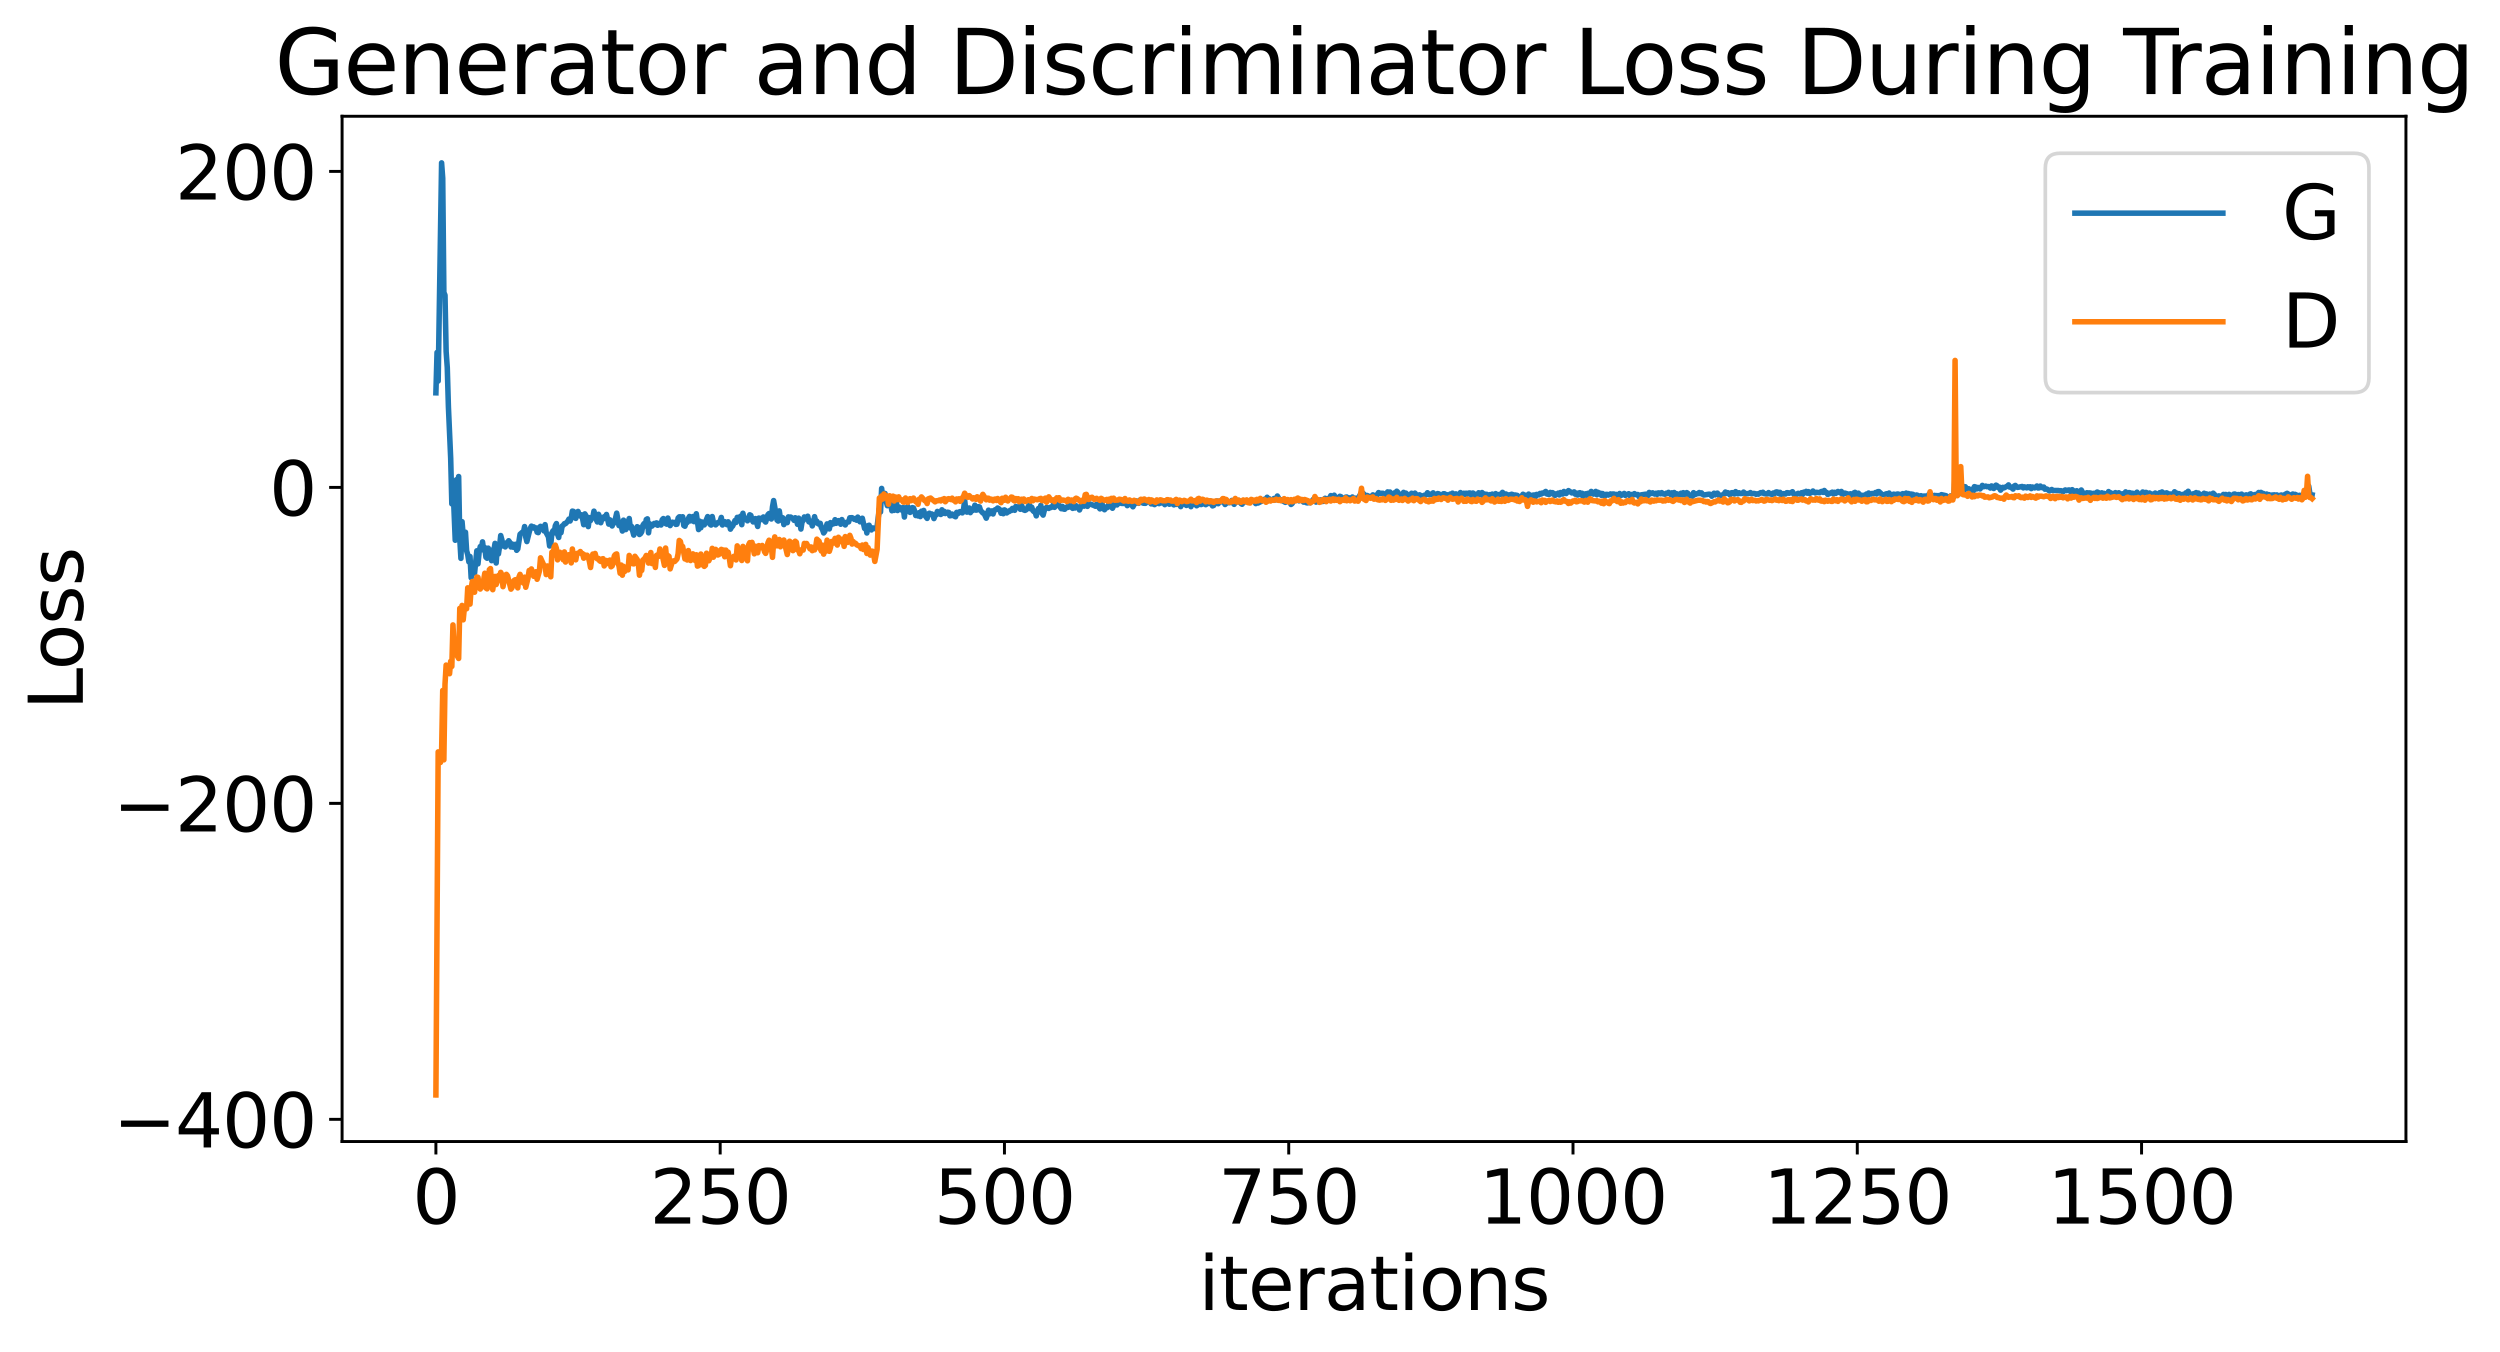 <?xml version="1.0" encoding="utf-8" standalone="no"?>
<!DOCTYPE svg PUBLIC "-//W3C//DTD SVG 1.1//EN"
  "http://www.w3.org/Graphics/SVG/1.1/DTD/svg11.dtd">
<svg xmlns:xlink="http://www.w3.org/1999/xlink" width="675.923pt" height="365.549pt" viewBox="0 0 675.923 365.549" xmlns="http://www.w3.org/2000/svg" version="1.1">
 <defs>
  <style type="text/css">*{stroke-linejoin: round; stroke-linecap: butt}</style>
 </defs>
 <g id="figure_1">
  <g id="patch_1">
   <path d="M 0 365.549 
L 675.923 365.549 
L 675.923 -0 
L 0 -0 
z
" style="fill: #ffffff"/>
  </g>
  <g id="axes_1">
   <g id="patch_2">
    <path d="M 92.491 308.636 
L 650.491 308.636 
L 650.491 31.436 
L 92.491 31.436 
z
" style="fill: #ffffff"/>
   </g>
   <g id="matplotlib.axis_1">
    <g id="xtick_1">
     <g id="line2d_1">
      <defs>
       <path id="m5133489e09" d="M 0 0 
L 0 3.5 
" style="stroke: #000000; stroke-width: 0.8"/>
      </defs>
      <g>
       <use xlink:href="#m5133489e09" x="117.854" y="308.636" style="stroke: #000000; stroke-width: 0.8"/>
      </g>
     </g>
     <g id="text_1">
      <!-- 0 -->
      <g transform="translate(111.492 330.833) scale(0.2 -0.2)">
       <defs>
        <path id="DejaVuSans-30" d="M 2034 4250 
Q 1547 4250 1301 3770 
Q 1056 3291 1056 2328 
Q 1056 1369 1301 889 
Q 1547 409 2034 409 
Q 2525 409 2770 889 
Q 3016 1369 3016 2328 
Q 3016 3291 2770 3770 
Q 2525 4250 2034 4250 
z
M 2034 4750 
Q 2819 4750 3233 4129 
Q 3647 3509 3647 2328 
Q 3647 1150 3233 529 
Q 2819 -91 2034 -91 
Q 1250 -91 836 529 
Q 422 1150 422 2328 
Q 422 3509 836 4129 
Q 1250 4750 2034 4750 
z
" transform="scale(0.016)"/>
       </defs>
       <use xlink:href="#DejaVuSans-30"/>
      </g>
     </g>
    </g>
    <g id="xtick_2">
     <g id="line2d_2">
      <g>
       <use xlink:href="#m5133489e09" x="194.714" y="308.636" style="stroke: #000000; stroke-width: 0.8"/>
      </g>
     </g>
     <g id="text_2">
      <!-- 250 -->
      <g transform="translate(175.626 330.833) scale(0.2 -0.2)">
       <defs>
        <path id="DejaVuSans-32" d="M 1228 531 
L 3431 531 
L 3431 0 
L 469 0 
L 469 531 
Q 828 903 1448 1529 
Q 2069 2156 2228 2338 
Q 2531 2678 2651 2914 
Q 2772 3150 2772 3378 
Q 2772 3750 2511 3984 
Q 2250 4219 1831 4219 
Q 1534 4219 1204 4116 
Q 875 4013 500 3803 
L 500 4441 
Q 881 4594 1212 4672 
Q 1544 4750 1819 4750 
Q 2544 4750 2975 4387 
Q 3406 4025 3406 3419 
Q 3406 3131 3298 2873 
Q 3191 2616 2906 2266 
Q 2828 2175 2409 1742 
Q 1991 1309 1228 531 
z
" transform="scale(0.016)"/>
        <path id="DejaVuSans-35" d="M 691 4666 
L 3169 4666 
L 3169 4134 
L 1269 4134 
L 1269 2991 
Q 1406 3038 1543 3061 
Q 1681 3084 1819 3084 
Q 2600 3084 3056 2656 
Q 3513 2228 3513 1497 
Q 3513 744 3044 326 
Q 2575 -91 1722 -91 
Q 1428 -91 1123 -41 
Q 819 9 494 109 
L 494 744 
Q 775 591 1075 516 
Q 1375 441 1709 441 
Q 2250 441 2565 725 
Q 2881 1009 2881 1497 
Q 2881 1984 2565 2268 
Q 2250 2553 1709 2553 
Q 1456 2553 1204 2497 
Q 953 2441 691 2322 
L 691 4666 
z
" transform="scale(0.016)"/>
       </defs>
       <use xlink:href="#DejaVuSans-32"/>
       <use xlink:href="#DejaVuSans-35" x="63.623"/>
       <use xlink:href="#DejaVuSans-30" x="127.246"/>
      </g>
     </g>
    </g>
    <g id="xtick_3">
     <g id="line2d_3">
      <g>
       <use xlink:href="#m5133489e09" x="271.573" y="308.636" style="stroke: #000000; stroke-width: 0.8"/>
      </g>
     </g>
     <g id="text_3">
      <!-- 500 -->
      <g transform="translate(252.486 330.833) scale(0.2 -0.2)">
       <use xlink:href="#DejaVuSans-35"/>
       <use xlink:href="#DejaVuSans-30" x="63.623"/>
       <use xlink:href="#DejaVuSans-30" x="127.246"/>
      </g>
     </g>
    </g>
    <g id="xtick_4">
     <g id="line2d_4">
      <g>
       <use xlink:href="#m5133489e09" x="348.433" y="308.636" style="stroke: #000000; stroke-width: 0.8"/>
      </g>
     </g>
     <g id="text_4">
      <!-- 750 -->
      <g transform="translate(329.345 330.833) scale(0.2 -0.2)">
       <defs>
        <path id="DejaVuSans-37" d="M 525 4666 
L 3525 4666 
L 3525 4397 
L 1831 0 
L 1172 0 
L 2766 4134 
L 525 4134 
L 525 4666 
z
" transform="scale(0.016)"/>
       </defs>
       <use xlink:href="#DejaVuSans-37"/>
       <use xlink:href="#DejaVuSans-35" x="63.623"/>
       <use xlink:href="#DejaVuSans-30" x="127.246"/>
      </g>
     </g>
    </g>
    <g id="xtick_5">
     <g id="line2d_5">
      <g>
       <use xlink:href="#m5133489e09" x="425.292" y="308.636" style="stroke: #000000; stroke-width: 0.8"/>
      </g>
     </g>
     <g id="text_5">
      <!-- 1000 -->
      <g transform="translate(399.842 330.833) scale(0.2 -0.2)">
       <defs>
        <path id="DejaVuSans-31" d="M 794 531 
L 1825 531 
L 1825 4091 
L 703 3866 
L 703 4441 
L 1819 4666 
L 2450 4666 
L 2450 531 
L 3481 531 
L 3481 0 
L 794 0 
L 794 531 
z
" transform="scale(0.016)"/>
       </defs>
       <use xlink:href="#DejaVuSans-31"/>
       <use xlink:href="#DejaVuSans-30" x="63.623"/>
       <use xlink:href="#DejaVuSans-30" x="127.246"/>
       <use xlink:href="#DejaVuSans-30" x="190.869"/>
      </g>
     </g>
    </g>
    <g id="xtick_6">
     <g id="line2d_6">
      <g>
       <use xlink:href="#m5133489e09" x="502.152" y="308.636" style="stroke: #000000; stroke-width: 0.8"/>
      </g>
     </g>
     <g id="text_6">
      <!-- 1250 -->
      <g transform="translate(476.702 330.833) scale(0.2 -0.2)">
       <use xlink:href="#DejaVuSans-31"/>
       <use xlink:href="#DejaVuSans-32" x="63.623"/>
       <use xlink:href="#DejaVuSans-35" x="127.246"/>
       <use xlink:href="#DejaVuSans-30" x="190.869"/>
      </g>
     </g>
    </g>
    <g id="xtick_7">
     <g id="line2d_7">
      <g>
       <use xlink:href="#m5133489e09" x="579.011" y="308.636" style="stroke: #000000; stroke-width: 0.8"/>
      </g>
     </g>
     <g id="text_7">
      <!-- 1500 -->
      <g transform="translate(553.561 330.833) scale(0.2 -0.2)">
       <use xlink:href="#DejaVuSans-31"/>
       <use xlink:href="#DejaVuSans-35" x="63.623"/>
       <use xlink:href="#DejaVuSans-30" x="127.246"/>
       <use xlink:href="#DejaVuSans-30" x="190.869"/>
      </g>
     </g>
    </g>
    <g id="text_8">
     <!-- iterations -->
     <g transform="translate(324.036 354.189) scale(0.2 -0.2)">
      <defs>
       <path id="DejaVuSans-69" d="M 603 3500 
L 1178 3500 
L 1178 0 
L 603 0 
L 603 3500 
z
M 603 4863 
L 1178 4863 
L 1178 4134 
L 603 4134 
L 603 4863 
z
" transform="scale(0.016)"/>
       <path id="DejaVuSans-74" d="M 1172 4494 
L 1172 3500 
L 2356 3500 
L 2356 3053 
L 1172 3053 
L 1172 1153 
Q 1172 725 1289 603 
Q 1406 481 1766 481 
L 2356 481 
L 2356 0 
L 1766 0 
Q 1100 0 847 248 
Q 594 497 594 1153 
L 594 3053 
L 172 3053 
L 172 3500 
L 594 3500 
L 594 4494 
L 1172 4494 
z
" transform="scale(0.016)"/>
       <path id="DejaVuSans-65" d="M 3597 1894 
L 3597 1613 
L 953 1613 
Q 991 1019 1311 708 
Q 1631 397 2203 397 
Q 2534 397 2845 478 
Q 3156 559 3463 722 
L 3463 178 
Q 3153 47 2828 -22 
Q 2503 -91 2169 -91 
Q 1331 -91 842 396 
Q 353 884 353 1716 
Q 353 2575 817 3079 
Q 1281 3584 2069 3584 
Q 2775 3584 3186 3129 
Q 3597 2675 3597 1894 
z
M 3022 2063 
Q 3016 2534 2758 2815 
Q 2500 3097 2075 3097 
Q 1594 3097 1305 2825 
Q 1016 2553 972 2059 
L 3022 2063 
z
" transform="scale(0.016)"/>
       <path id="DejaVuSans-72" d="M 2631 2963 
Q 2534 3019 2420 3045 
Q 2306 3072 2169 3072 
Q 1681 3072 1420 2755 
Q 1159 2438 1159 1844 
L 1159 0 
L 581 0 
L 581 3500 
L 1159 3500 
L 1159 2956 
Q 1341 3275 1631 3429 
Q 1922 3584 2338 3584 
Q 2397 3584 2469 3576 
Q 2541 3569 2628 3553 
L 2631 2963 
z
" transform="scale(0.016)"/>
       <path id="DejaVuSans-61" d="M 2194 1759 
Q 1497 1759 1228 1600 
Q 959 1441 959 1056 
Q 959 750 1161 570 
Q 1363 391 1709 391 
Q 2188 391 2477 730 
Q 2766 1069 2766 1631 
L 2766 1759 
L 2194 1759 
z
M 3341 1997 
L 3341 0 
L 2766 0 
L 2766 531 
Q 2569 213 2275 61 
Q 1981 -91 1556 -91 
Q 1019 -91 701 211 
Q 384 513 384 1019 
Q 384 1609 779 1909 
Q 1175 2209 1959 2209 
L 2766 2209 
L 2766 2266 
Q 2766 2663 2505 2880 
Q 2244 3097 1772 3097 
Q 1472 3097 1187 3025 
Q 903 2953 641 2809 
L 641 3341 
Q 956 3463 1253 3523 
Q 1550 3584 1831 3584 
Q 2591 3584 2966 3190 
Q 3341 2797 3341 1997 
z
" transform="scale(0.016)"/>
       <path id="DejaVuSans-6f" d="M 1959 3097 
Q 1497 3097 1228 2736 
Q 959 2375 959 1747 
Q 959 1119 1226 758 
Q 1494 397 1959 397 
Q 2419 397 2687 759 
Q 2956 1122 2956 1747 
Q 2956 2369 2687 2733 
Q 2419 3097 1959 3097 
z
M 1959 3584 
Q 2709 3584 3137 3096 
Q 3566 2609 3566 1747 
Q 3566 888 3137 398 
Q 2709 -91 1959 -91 
Q 1206 -91 779 398 
Q 353 888 353 1747 
Q 353 2609 779 3096 
Q 1206 3584 1959 3584 
z
" transform="scale(0.016)"/>
       <path id="DejaVuSans-6e" d="M 3513 2113 
L 3513 0 
L 2938 0 
L 2938 2094 
Q 2938 2591 2744 2837 
Q 2550 3084 2163 3084 
Q 1697 3084 1428 2787 
Q 1159 2491 1159 1978 
L 1159 0 
L 581 0 
L 581 3500 
L 1159 3500 
L 1159 2956 
Q 1366 3272 1645 3428 
Q 1925 3584 2291 3584 
Q 2894 3584 3203 3211 
Q 3513 2838 3513 2113 
z
" transform="scale(0.016)"/>
       <path id="DejaVuSans-73" d="M 2834 3397 
L 2834 2853 
Q 2591 2978 2328 3040 
Q 2066 3103 1784 3103 
Q 1356 3103 1142 2972 
Q 928 2841 928 2578 
Q 928 2378 1081 2264 
Q 1234 2150 1697 2047 
L 1894 2003 
Q 2506 1872 2764 1633 
Q 3022 1394 3022 966 
Q 3022 478 2636 193 
Q 2250 -91 1575 -91 
Q 1294 -91 989 -36 
Q 684 19 347 128 
L 347 722 
Q 666 556 975 473 
Q 1284 391 1588 391 
Q 1994 391 2212 530 
Q 2431 669 2431 922 
Q 2431 1156 2273 1281 
Q 2116 1406 1581 1522 
L 1381 1569 
Q 847 1681 609 1914 
Q 372 2147 372 2553 
Q 372 3047 722 3315 
Q 1072 3584 1716 3584 
Q 2034 3584 2315 3537 
Q 2597 3491 2834 3397 
z
" transform="scale(0.016)"/>
      </defs>
      <use xlink:href="#DejaVuSans-69"/>
      <use xlink:href="#DejaVuSans-74" x="27.783"/>
      <use xlink:href="#DejaVuSans-65" x="66.992"/>
      <use xlink:href="#DejaVuSans-72" x="128.516"/>
      <use xlink:href="#DejaVuSans-61" x="169.629"/>
      <use xlink:href="#DejaVuSans-74" x="230.908"/>
      <use xlink:href="#DejaVuSans-69" x="270.117"/>
      <use xlink:href="#DejaVuSans-6f" x="297.9"/>
      <use xlink:href="#DejaVuSans-6e" x="359.082"/>
      <use xlink:href="#DejaVuSans-73" x="422.461"/>
     </g>
    </g>
   </g>
   <g id="matplotlib.axis_2">
    <g id="ytick_1">
     <g id="line2d_8">
      <defs>
       <path id="m209b3578f8" d="M 0 0 
L -3.5 0 
" style="stroke: #000000; stroke-width: 0.8"/>
      </defs>
      <g>
       <use xlink:href="#m209b3578f8" x="92.491" y="302.634" style="stroke: #000000; stroke-width: 0.8"/>
      </g>
     </g>
     <g id="text_9">
      <!-- −400 -->
      <g transform="translate(30.556 310.233) scale(0.2 -0.2)">
       <defs>
        <path id="DejaVuSans-2212" d="M 678 2272 
L 4684 2272 
L 4684 1741 
L 678 1741 
L 678 2272 
z
" transform="scale(0.016)"/>
        <path id="DejaVuSans-34" d="M 2419 4116 
L 825 1625 
L 2419 1625 
L 2419 4116 
z
M 2253 4666 
L 3047 4666 
L 3047 1625 
L 3713 1625 
L 3713 1100 
L 3047 1100 
L 3047 0 
L 2419 0 
L 2419 1100 
L 313 1100 
L 313 1709 
L 2253 4666 
z
" transform="scale(0.016)"/>
       </defs>
       <use xlink:href="#DejaVuSans-2212"/>
       <use xlink:href="#DejaVuSans-34" x="83.789"/>
       <use xlink:href="#DejaVuSans-30" x="147.412"/>
       <use xlink:href="#DejaVuSans-30" x="211.035"/>
      </g>
     </g>
    </g>
    <g id="ytick_2">
     <g id="line2d_9">
      <g>
       <use xlink:href="#m209b3578f8" x="92.491" y="217.204" style="stroke: #000000; stroke-width: 0.8"/>
      </g>
     </g>
     <g id="text_10">
      <!-- −200 -->
      <g transform="translate(30.556 224.803) scale(0.2 -0.2)">
       <use xlink:href="#DejaVuSans-2212"/>
       <use xlink:href="#DejaVuSans-32" x="83.789"/>
       <use xlink:href="#DejaVuSans-30" x="147.412"/>
       <use xlink:href="#DejaVuSans-30" x="211.035"/>
      </g>
     </g>
    </g>
    <g id="ytick_3">
     <g id="line2d_10">
      <g>
       <use xlink:href="#m209b3578f8" x="92.491" y="131.774" style="stroke: #000000; stroke-width: 0.8"/>
      </g>
     </g>
     <g id="text_11">
      <!-- 0 -->
      <g transform="translate(72.766 139.373) scale(0.2 -0.2)">
       <use xlink:href="#DejaVuSans-30"/>
      </g>
     </g>
    </g>
    <g id="ytick_4">
     <g id="line2d_11">
      <g>
       <use xlink:href="#m209b3578f8" x="92.491" y="46.344" style="stroke: #000000; stroke-width: 0.8"/>
      </g>
     </g>
     <g id="text_12">
      <!-- 200 -->
      <g transform="translate(47.316 53.943) scale(0.2 -0.2)">
       <use xlink:href="#DejaVuSans-32"/>
       <use xlink:href="#DejaVuSans-30" x="63.623"/>
       <use xlink:href="#DejaVuSans-30" x="127.246"/>
      </g>
     </g>
    </g>
    <g id="text_13">
     <!-- Loss -->
     <g transform="translate(22.397 191.971) rotate(-90) scale(0.2 -0.2)">
      <defs>
       <path id="DejaVuSans-4c" d="M 628 4666 
L 1259 4666 
L 1259 531 
L 3531 531 
L 3531 0 
L 628 0 
L 628 4666 
z
" transform="scale(0.016)"/>
      </defs>
      <use xlink:href="#DejaVuSans-4c"/>
      <use xlink:href="#DejaVuSans-6f" x="53.963"/>
      <use xlink:href="#DejaVuSans-73" x="115.145"/>
      <use xlink:href="#DejaVuSans-73" x="167.244"/>
     </g>
    </g>
   </g>
   <g id="line2d_12">
    <path d="M 117.854 106.201 
L 118.162 95.293 
L 118.469 103.013 
L 119.391 44.036 
L 119.699 48.202 
L 120.006 79.082 
L 120.314 79.801 
L 120.621 95.039 
L 120.929 99.384 
L 121.236 110.005 
L 121.851 123.922 
L 122.158 136.223 
L 122.466 131.012 
L 123.081 146.066 
L 123.388 129.712 
L 123.696 135.776 
L 124.003 128.84 
L 124.31 145.744 
L 124.618 150.966 
L 124.925 141.048 
L 125.233 144.709 
L 125.54 146.73 
L 125.848 143.903 
L 126.155 148.889 
L 126.463 149.977 
L 126.77 151.915 
L 127.077 150.461 
L 127.385 156.209 
L 127.692 153.818 
L 128 152.77 
L 128.307 154.957 
L 128.922 148.92 
L 129.229 152.45 
L 129.537 149.303 
L 129.844 147.781 
L 130.152 148.375 
L 130.459 146.504 
L 130.767 148.745 
L 131.074 148.044 
L 131.382 150.657 
L 131.689 150.932 
L 131.996 148.202 
L 132.304 149.697 
L 132.611 148.72 
L 132.919 151.591 
L 133.226 149.238 
L 133.534 148.782 
L 133.841 146.917 
L 134.148 152.215 
L 134.456 147.649 
L 134.763 149.753 
L 135.071 147.695 
L 135.378 144.795 
L 135.686 145.922 
L 135.993 147.615 
L 136.301 147.13 
L 136.608 147.865 
L 136.915 146.771 
L 137.223 147.15 
L 137.53 146.202 
L 137.838 146.632 
L 138.145 147.882 
L 138.453 147.073 
L 138.76 147.952 
L 139.067 147.692 
L 139.375 147.157 
L 139.682 148.781 
L 139.99 148.414 
L 140.605 144.451 
L 141.22 143.911 
L 141.527 143.957 
L 141.834 142.369 
L 142.142 145.189 
L 142.449 146.419 
L 143.064 143.944 
L 143.372 142.844 
L 143.679 142.253 
L 143.986 142.718 
L 144.294 142.444 
L 144.601 142.872 
L 144.909 142.731 
L 145.216 143.888 
L 145.524 144.002 
L 145.831 142.575 
L 146.139 142.306 
L 146.446 142.938 
L 146.753 142.458 
L 147.061 143.532 
L 147.368 141.851 
L 147.676 144.015 
L 148.291 145.177 
L 148.598 147.615 
L 148.906 147.264 
L 149.213 144.074 
L 149.52 143.508 
L 149.828 144.077 
L 150.135 142.152 
L 150.443 141.557 
L 150.75 144.417 
L 151.058 145.316 
L 151.365 142.868 
L 151.672 144.028 
L 151.98 142.228 
L 152.287 142.014 
L 152.595 141.589 
L 152.902 141.571 
L 153.517 140.918 
L 153.825 140.347 
L 154.132 140.862 
L 154.439 140.112 
L 154.747 138.192 
L 155.054 138.269 
L 155.362 138.718 
L 155.669 140.157 
L 155.977 138.766 
L 156.284 138.28 
L 156.591 139.324 
L 156.899 139.525 
L 157.206 139.18 
L 157.514 140.24 
L 157.821 141.858 
L 158.129 138.938 
L 158.436 139.449 
L 158.744 140.337 
L 159.051 142.371 
L 159.358 139.956 
L 159.666 140.734 
L 159.973 139.937 
L 160.281 139.804 
L 160.588 138.205 
L 161.203 140.467 
L 161.51 141.119 
L 161.818 139.052 
L 162.125 139.737 
L 162.433 141.329 
L 162.74 140.28 
L 163.048 140.314 
L 163.355 139.701 
L 163.663 139.86 
L 163.97 139.098 
L 164.585 141.703 
L 164.892 140.546 
L 165.2 140.869 
L 165.507 142.202 
L 165.815 140.898 
L 166.122 141.392 
L 166.737 138.738 
L 167.352 142.103 
L 167.659 141.988 
L 167.967 142.147 
L 168.274 143.574 
L 168.582 140.637 
L 169.196 143.176 
L 170.119 140.192 
L 170.426 142.751 
L 170.734 142.302 
L 171.348 144.672 
L 171.656 143.789 
L 171.963 143.741 
L 172.271 142.406 
L 172.578 142.587 
L 172.886 144.513 
L 173.193 144.273 
L 173.501 143.77 
L 173.808 142.061 
L 174.115 141.581 
L 174.423 142.217 
L 174.73 140.462 
L 175.038 140.281 
L 175.345 144.055 
L 175.653 141.606 
L 175.96 142.299 
L 176.267 142.239 
L 176.882 141.52 
L 177.19 141.8 
L 177.497 141.371 
L 177.805 142.012 
L 178.112 141.834 
L 178.42 141.438 
L 178.727 141.943 
L 179.034 140.529 
L 179.342 140.209 
L 179.649 140.703 
L 179.957 141.555 
L 180.264 141.716 
L 180.572 140.066 
L 180.879 141.36 
L 181.186 142.103 
L 181.494 141.443 
L 181.801 141.18 
L 182.109 141.37 
L 182.416 141.233 
L 182.724 141.782 
L 183.031 141.728 
L 183.339 140.068 
L 183.646 139.741 
L 183.953 139.73 
L 184.261 140.555 
L 184.568 139.72 
L 184.876 142.083 
L 185.183 142.271 
L 185.491 141.36 
L 185.798 141.263 
L 186.106 140.203 
L 186.413 139.631 
L 186.72 140.828 
L 187.028 140.659 
L 187.335 139.661 
L 187.643 141.034 
L 187.95 140.479 
L 188.258 138.909 
L 188.872 143.176 
L 189.18 140.912 
L 189.487 142.694 
L 189.795 141.133 
L 190.102 141.298 
L 190.41 141.917 
L 191.332 139.672 
L 191.947 141.729 
L 192.254 141.956 
L 192.562 139.661 
L 192.869 141.116 
L 193.484 141.908 
L 194.099 141.272 
L 194.406 141.304 
L 194.714 140.884 
L 195.021 139.9 
L 195.329 141.94 
L 195.944 141.044 
L 196.251 141.257 
L 196.558 141.861 
L 196.866 141.082 
L 197.173 141.623 
L 197.481 143.065 
L 197.788 142.509 
L 198.096 142.224 
L 198.71 140.742 
L 199.018 141.25 
L 199.325 139.882 
L 199.633 140.101 
L 200.248 139.565 
L 200.555 141.858 
L 200.863 138.773 
L 201.17 140.42 
L 201.477 140.257 
L 201.785 140.258 
L 202.092 140.809 
L 202.707 139.187 
L 203.015 139.36 
L 203.322 140.556 
L 203.629 141.113 
L 203.937 140.861 
L 204.244 140.21 
L 204.859 142.337 
L 205.167 140.073 
L 205.474 140.602 
L 205.782 140.125 
L 206.089 140.266 
L 206.396 139.772 
L 206.704 140.821 
L 207.011 141.145 
L 207.626 139.142 
L 207.934 138.845 
L 208.241 140.094 
L 208.548 140.316 
L 208.856 137.06 
L 209.163 135.341 
L 210.086 140.61 
L 210.393 140.872 
L 210.701 138.131 
L 211.008 140.283 
L 211.315 140.684 
L 211.623 139.987 
L 211.93 141.834 
L 212.545 140.418 
L 212.853 141.312 
L 213.16 139.75 
L 213.467 139.84 
L 213.775 139.798 
L 214.39 140.22 
L 214.697 140.689 
L 215.005 139.985 
L 215.312 140.275 
L 215.62 141.752 
L 215.927 140.095 
L 216.234 141.106 
L 216.542 143.034 
L 216.849 141.115 
L 217.157 140.738 
L 217.464 139.765 
L 217.772 139.957 
L 218.079 140.338 
L 218.386 139.574 
L 218.694 141.083 
L 219.001 141.207 
L 219.309 140.915 
L 219.616 142.191 
L 219.924 141.337 
L 220.231 139.693 
L 220.539 141.001 
L 220.846 140.909 
L 221.153 141.553 
L 221.461 141.73 
L 221.768 141.491 
L 222.076 142.667 
L 222.383 143.195 
L 222.691 144.093 
L 222.998 143.682 
L 223.613 141.642 
L 223.92 141.82 
L 224.228 142.998 
L 224.535 141.298 
L 224.843 141.846 
L 225.15 141.504 
L 225.458 141.585 
L 225.765 140.514 
L 226.072 141.486 
L 226.38 140.997 
L 226.687 140.769 
L 227.302 141.735 
L 227.61 140.479 
L 227.917 141.269 
L 228.225 141.301 
L 228.532 141.925 
L 228.839 141.22 
L 229.454 141.096 
L 229.762 140.001 
L 230.377 139.961 
L 230.991 140.421 
L 231.299 140.187 
L 231.606 140.647 
L 231.914 139.811 
L 232.529 141.081 
L 232.836 140.893 
L 233.144 140.118 
L 233.758 142.881 
L 234.066 142.215 
L 234.373 144.1 
L 234.681 142.123 
L 234.988 142.008 
L 235.296 143.051 
L 235.603 143.274 
L 235.91 142.734 
L 236.525 142.832 
L 236.833 143.022 
L 237.14 142.35 
L 237.755 137.555 
L 238.063 138.422 
L 238.37 132.056 
L 238.677 134.866 
L 238.985 134.561 
L 239.292 133.417 
L 239.6 135.529 
L 239.907 136.721 
L 240.215 136.133 
L 240.522 135.806 
L 240.829 136.48 
L 241.137 138.092 
L 241.444 136.412 
L 241.752 137.985 
L 242.059 135.26 
L 242.367 135.859 
L 242.674 138.03 
L 242.982 137.059 
L 243.289 137.17 
L 243.904 137.964 
L 244.211 137.214 
L 244.519 139.79 
L 244.826 137.311 
L 245.134 137.759 
L 245.441 136.925 
L 245.748 138.246 
L 246.056 138.539 
L 246.671 137.244 
L 246.978 137.333 
L 247.286 138.163 
L 247.593 139.383 
L 247.901 139.122 
L 248.208 139.495 
L 248.515 138.612 
L 248.823 139.669 
L 249.13 138.211 
L 249.438 138.305 
L 249.745 138.008 
L 250.053 139.329 
L 250.667 140.157 
L 250.975 138.933 
L 251.282 138.755 
L 251.59 139.031 
L 251.897 138.952 
L 252.205 139.122 
L 252.512 140.201 
L 252.82 139.344 
L 253.127 139.197 
L 253.434 138.278 
L 253.742 138.508 
L 254.049 138.928 
L 254.357 139.094 
L 254.664 137.837 
L 254.972 138.795 
L 255.279 138.255 
L 255.586 138.846 
L 256.201 138.482 
L 256.509 138.543 
L 256.816 139.459 
L 257.124 139.401 
L 257.431 138.988 
L 257.739 139.401 
L 258.353 139.714 
L 258.661 138.527 
L 258.968 138.884 
L 259.276 138.449 
L 259.583 138.319 
L 259.891 138.572 
L 260.198 138.663 
L 260.506 137.843 
L 260.813 135.219 
L 261.12 138.011 
L 261.428 138.464 
L 261.735 138.32 
L 262.043 137.345 
L 262.35 138.605 
L 262.658 137.814 
L 262.965 138.047 
L 263.272 137.48 
L 263.58 136.591 
L 263.887 137.926 
L 264.195 137.861 
L 264.502 136.996 
L 264.81 137.051 
L 265.117 138.01 
L 265.732 138.695 
L 266.039 138.762 
L 266.654 140.098 
L 266.962 139.199 
L 267.269 137.933 
L 267.577 138.903 
L 268.191 138.133 
L 268.499 138.96 
L 268.806 138.016 
L 269.114 137.783 
L 269.421 137.729 
L 269.729 137.352 
L 270.036 137.535 
L 270.344 137.881 
L 270.651 138.774 
L 270.958 137.98 
L 271.266 138.89 
L 271.573 137.86 
L 271.881 138.036 
L 272.188 138.682 
L 272.496 138.314 
L 272.803 138.331 
L 273.11 137.975 
L 273.418 138.033 
L 273.725 137.463 
L 274.34 137.971 
L 274.648 136.936 
L 275.263 137.163 
L 275.57 136.946 
L 275.877 137.696 
L 276.185 136.667 
L 276.8 137.865 
L 277.107 137.993 
L 277.415 137.847 
L 277.722 137.571 
L 278.029 136.85 
L 278.337 136.521 
L 278.644 137.562 
L 278.952 137.137 
L 279.259 138.046 
L 279.567 138.349 
L 279.874 138.443 
L 280.182 139.474 
L 280.489 137.995 
L 280.796 137.456 
L 281.104 138.067 
L 281.411 136.619 
L 281.719 138.786 
L 282.026 139.266 
L 282.334 138.051 
L 282.641 137.452 
L 282.948 137.196 
L 283.563 137.462 
L 283.871 137.178 
L 284.178 137.208 
L 284.486 136.974 
L 284.793 136.468 
L 285.101 137.17 
L 285.408 136.737 
L 285.715 136.623 
L 286.023 136.074 
L 286.638 137.12 
L 286.945 137.538 
L 287.253 136.917 
L 287.56 137.635 
L 287.867 137.687 
L 288.482 137.053 
L 288.79 137.172 
L 289.097 136.12 
L 289.712 137.156 
L 290.02 137.445 
L 290.327 136.953 
L 290.634 137.35 
L 290.942 136.735 
L 291.249 137.128 
L 291.557 137.106 
L 291.864 137.875 
L 292.479 136.361 
L 293.094 136.85 
L 293.709 134.242 
L 294.016 136.9 
L 294.324 136.343 
L 294.631 136.228 
L 295.861 136.706 
L 296.168 136.869 
L 296.476 136.337 
L 297.398 137.581 
L 297.706 135.582 
L 298.013 136.373 
L 298.32 137.498 
L 298.628 137.813 
L 298.935 137.086 
L 299.243 137.294 
L 299.55 137.108 
L 299.858 136.084 
L 300.165 136.845 
L 300.472 136.989 
L 300.78 137.412 
L 301.395 136.106 
L 302.01 136.519 
L 302.317 135.883 
L 302.625 136.074 
L 302.932 135.85 
L 303.239 136.101 
L 303.854 136.109 
L 304.162 135.828 
L 304.469 136.16 
L 304.777 136.708 
L 305.084 136.149 
L 306.006 136.573 
L 306.314 137.021 
L 306.621 136.422 
L 306.929 136.142 
L 307.236 135.461 
L 307.544 135.597 
L 307.851 136.081 
L 308.158 135.256 
L 308.466 135.402 
L 308.773 135.864 
L 309.081 136.049 
L 309.696 136.082 
L 310.003 135.296 
L 310.31 135.667 
L 310.925 135.688 
L 311.233 136.232 
L 311.54 135.878 
L 311.848 136.3 
L 312.155 136.433 
L 312.463 136.122 
L 312.77 136.113 
L 313.077 135.949 
L 313.385 136.171 
L 313.692 135.781 
L 314 135.988 
L 314.307 135.614 
L 314.615 135.939 
L 314.922 136.437 
L 315.229 136.129 
L 315.537 136.096 
L 315.844 135.921 
L 316.152 136.33 
L 316.459 136.176 
L 316.767 135.657 
L 317.074 136.279 
L 317.382 136.5 
L 317.689 135.696 
L 317.996 136.369 
L 318.304 136.248 
L 318.611 136.299 
L 318.919 136.489 
L 319.226 136.974 
L 319.534 136.304 
L 319.841 136.33 
L 320.148 136.094 
L 320.456 136.279 
L 320.763 136.656 
L 321.378 135.975 
L 321.686 136.063 
L 321.993 136.99 
L 322.301 136.175 
L 322.608 136.353 
L 322.915 136.047 
L 323.53 136.742 
L 324.145 136.308 
L 324.76 136.413 
L 325.067 136.256 
L 325.375 136.244 
L 325.682 135.97 
L 325.99 136.447 
L 326.297 136.229 
L 326.605 135.584 
L 326.912 136.127 
L 327.22 135.438 
L 327.834 136.778 
L 328.142 136.65 
L 328.449 136.11 
L 328.757 135.877 
L 329.064 135.464 
L 329.372 136.187 
L 329.679 135.511 
L 329.986 135.691 
L 330.294 135.681 
L 330.601 135.049 
L 331.216 136.397 
L 331.524 136.093 
L 331.831 135.618 
L 332.139 135.904 
L 332.446 135.915 
L 332.753 135.683 
L 333.061 135.297 
L 333.368 135.992 
L 333.676 136.359 
L 333.983 135.626 
L 334.291 135.514 
L 334.598 135.662 
L 334.906 135.308 
L 335.213 135.584 
L 335.52 136.139 
L 335.828 136.33 
L 336.135 135.833 
L 336.75 135.627 
L 337.058 135.369 
L 337.365 135.595 
L 337.672 135.559 
L 338.287 135.299 
L 338.902 135.541 
L 339.21 135.716 
L 339.517 136.159 
L 339.825 135.896 
L 340.132 136 
L 341.054 135.536 
L 341.362 135.175 
L 341.977 134.962 
L 342.284 135.25 
L 342.591 134.444 
L 342.899 135.162 
L 343.206 134.873 
L 343.514 135.188 
L 344.129 135.233 
L 344.436 134.783 
L 344.744 135.172 
L 345.051 134.798 
L 345.358 134.11 
L 345.973 135.204 
L 346.281 135.104 
L 347.51 135.819 
L 347.818 135.562 
L 348.125 135.151 
L 348.433 135.49 
L 348.74 135.618 
L 349.048 136.389 
L 349.355 136.16 
L 349.663 135.495 
L 350.277 135.165 
L 350.585 135.163 
L 350.892 134.982 
L 351.2 135.407 
L 351.507 135.167 
L 352.122 135.337 
L 352.429 135.753 
L 352.737 135.361 
L 353.044 135.841 
L 353.352 135.972 
L 353.659 135.934 
L 353.967 135.721 
L 354.274 135.913 
L 355.196 134.915 
L 355.504 134.843 
L 355.811 135.752 
L 356.119 135.282 
L 356.426 135.303 
L 356.734 135.437 
L 357.041 135.157 
L 357.348 135.591 
L 357.963 135.526 
L 358.271 134.718 
L 358.578 135.269 
L 358.886 135.069 
L 359.193 134.731 
L 359.501 134.875 
L 359.808 133.996 
L 360.115 134.768 
L 360.73 133.886 
L 361.038 134.532 
L 361.345 134.507 
L 361.653 134.883 
L 362.267 134.178 
L 362.575 134.304 
L 362.882 134.899 
L 363.497 135.135 
L 363.805 134.423 
L 364.112 134.374 
L 364.42 134.932 
L 364.727 134.592 
L 365.034 135.018 
L 365.342 134.859 
L 365.649 134.372 
L 365.957 134.899 
L 366.264 134.892 
L 366.572 134.687 
L 367.186 135.223 
L 367.494 134.212 
L 368.109 133.175 
L 368.416 133.272 
L 369.031 133.845 
L 369.339 134.15 
L 369.646 133.969 
L 370.261 134.288 
L 370.568 134.41 
L 370.876 134.201 
L 371.183 133.796 
L 371.491 134.128 
L 372.413 133.721 
L 372.72 133.183 
L 373.028 133.366 
L 373.643 133.368 
L 373.95 133.382 
L 374.258 133.606 
L 374.872 133.694 
L 375.18 132.989 
L 375.487 133.429 
L 375.795 133.032 
L 376.102 133.827 
L 376.41 133.564 
L 376.717 133.638 
L 377.025 133.251 
L 377.332 133.848 
L 377.639 132.813 
L 377.947 133.119 
L 378.254 133.748 
L 379.177 133.724 
L 379.484 133.123 
L 379.791 133.346 
L 380.099 133.318 
L 380.406 133.597 
L 380.714 134.069 
L 381.021 133.791 
L 381.329 134.29 
L 381.636 133.361 
L 381.944 134.101 
L 382.558 133.317 
L 383.173 134.099 
L 383.481 134.257 
L 383.788 133.784 
L 384.71 134.287 
L 385.018 133.925 
L 385.633 133.787 
L 385.94 133.223 
L 386.248 133.679 
L 386.555 133.74 
L 386.863 133.579 
L 387.17 133.665 
L 387.477 133.247 
L 387.785 134.248 
L 388.707 133.448 
L 389.015 133.525 
L 389.322 134.057 
L 389.629 133.942 
L 389.937 134.341 
L 390.244 133.499 
L 390.552 133.501 
L 390.859 133.726 
L 391.167 133.744 
L 391.474 134.142 
L 391.782 134.083 
L 392.089 133.578 
L 392.396 133.85 
L 392.704 133.338 
L 393.011 133.756 
L 393.626 133.523 
L 394.241 133.938 
L 394.548 133.673 
L 394.856 133.175 
L 395.163 133.509 
L 395.471 133.59 
L 395.778 133.356 
L 396.086 133.682 
L 396.393 133.348 
L 396.701 133.633 
L 397.008 133.332 
L 397.315 133.269 
L 397.623 133.34 
L 397.93 134.076 
L 398.238 133.297 
L 398.545 133.51 
L 398.853 134.262 
L 399.16 133.874 
L 399.467 133.965 
L 399.775 133.225 
L 400.082 133.731 
L 400.39 133.719 
L 400.697 133.172 
L 401.005 134.115 
L 401.312 133.541 
L 401.62 133.746 
L 401.927 133.64 
L 402.542 133.984 
L 402.849 133.737 
L 403.157 134.384 
L 403.464 133.591 
L 403.772 134.078 
L 404.386 133.463 
L 404.694 134.36 
L 405.001 133.782 
L 405.616 133.625 
L 405.924 133.689 
L 406.231 133.12 
L 406.539 133.455 
L 406.846 134.265 
L 407.153 133.556 
L 407.768 133.96 
L 408.076 133.78 
L 408.383 133.796 
L 408.691 133.629 
L 408.998 133.722 
L 409.306 134.208 
L 409.613 133.825 
L 410.228 133.945 
L 410.535 134.41 
L 410.843 134.414 
L 411.15 134.212 
L 411.458 134.155 
L 411.765 133.633 
L 412.072 133.94 
L 412.38 133.881 
L 412.687 134.138 
L 412.995 134.221 
L 413.302 133.592 
L 413.61 134.119 
L 413.917 134.224 
L 414.225 133.907 
L 414.839 133.821 
L 415.147 134.29 
L 415.454 133.67 
L 416.069 133.8 
L 416.377 133.41 
L 416.684 133.571 
L 416.991 133.299 
L 417.299 133.338 
L 417.914 132.875 
L 418.221 133.555 
L 418.836 133.682 
L 419.144 133.133 
L 419.451 133.447 
L 419.758 133.199 
L 420.066 133.44 
L 420.373 133.989 
L 420.681 133.524 
L 420.988 133.683 
L 421.296 133.322 
L 421.603 133.817 
L 421.91 133.164 
L 422.218 133.525 
L 422.525 133.569 
L 422.833 132.88 
L 423.448 133.433 
L 424.063 132.646 
L 424.985 133.273 
L 425.6 132.992 
L 425.907 133.614 
L 426.215 133.324 
L 426.522 133.84 
L 426.829 133.311 
L 427.137 133.209 
L 427.444 133.803 
L 427.752 133.365 
L 428.059 134.213 
L 428.367 133.685 
L 428.674 133.507 
L 428.982 133.891 
L 429.289 133.385 
L 429.596 133.749 
L 430.211 132.871 
L 430.519 133.347 
L 430.826 133.588 
L 431.134 133.486 
L 431.441 132.863 
L 431.748 133.768 
L 432.056 133.106 
L 432.363 133.37 
L 432.671 133.343 
L 432.978 133.93 
L 433.286 133.443 
L 433.593 133.922 
L 433.901 134.116 
L 434.208 133.667 
L 434.515 133.657 
L 434.823 133.853 
L 435.438 133.536 
L 435.745 133.795 
L 436.053 133.557 
L 436.36 133.574 
L 436.667 134.065 
L 436.975 133.672 
L 437.282 134.018 
L 437.59 133.817 
L 437.897 133.429 
L 438.205 133.988 
L 438.82 133.653 
L 439.127 133.412 
L 439.434 133.95 
L 439.742 133.672 
L 440.049 133.674 
L 440.357 133.487 
L 440.664 134.008 
L 441.279 133.68 
L 441.586 133.817 
L 441.894 133.466 
L 442.201 133.724 
L 442.816 133.704 
L 443.124 134.28 
L 443.431 134.183 
L 443.739 133.794 
L 444.968 133.614 
L 445.276 133.669 
L 445.583 133.963 
L 445.891 133.139 
L 446.198 133.478 
L 446.813 133.239 
L 447.12 133.494 
L 447.428 133.588 
L 447.735 133.357 
L 448.043 133.656 
L 448.35 133.264 
L 448.658 133.285 
L 448.965 133.509 
L 449.272 133.191 
L 449.58 133.503 
L 450.195 133.63 
L 450.502 133.345 
L 450.81 133.398 
L 451.117 133.122 
L 451.732 133.731 
L 452.039 133.246 
L 452.347 133.978 
L 452.654 133.161 
L 452.962 133.853 
L 453.269 133.485 
L 453.884 133.683 
L 454.191 133.626 
L 454.499 133.345 
L 454.806 133.803 
L 455.114 133.205 
L 455.421 133.82 
L 455.729 133.629 
L 456.036 133.188 
L 456.344 133.385 
L 456.651 134.064 
L 456.958 134.071 
L 457.266 133.864 
L 457.573 134.19 
L 457.881 133.202 
L 458.188 133.755 
L 458.803 133.478 
L 459.11 133.459 
L 459.418 133.163 
L 459.725 133.469 
L 460.033 133.261 
L 460.34 133.646 
L 460.648 133.844 
L 461.877 133.633 
L 462.185 133.607 
L 462.492 133.717 
L 462.8 134.16 
L 463.415 133.353 
L 463.722 133.802 
L 464.029 133.414 
L 464.337 133.327 
L 464.952 134.133 
L 465.259 133.895 
L 465.567 133.966 
L 466.182 133.5 
L 466.489 133.032 
L 466.796 133.402 
L 467.104 133.199 
L 467.411 133.371 
L 467.719 133.804 
L 468.026 133.273 
L 468.334 133.194 
L 468.641 133.276 
L 468.948 133.563 
L 469.256 132.919 
L 469.563 133.415 
L 469.871 133.501 
L 470.178 133.223 
L 470.486 133.431 
L 471.101 133.403 
L 471.408 133.049 
L 472.023 133.525 
L 472.945 133.398 
L 473.253 133.179 
L 473.56 133.48 
L 474.175 133.411 
L 474.482 133.456 
L 474.79 133.638 
L 475.097 133.509 
L 475.405 133.614 
L 476.02 133.197 
L 476.327 133.287 
L 476.634 133.095 
L 476.942 133.462 
L 477.557 133.544 
L 477.864 133.541 
L 478.172 133.18 
L 478.479 133.513 
L 478.786 133.513 
L 479.094 133.713 
L 479.401 133.304 
L 479.709 133.556 
L 480.016 133.096 
L 480.324 132.986 
L 480.631 133.052 
L 480.939 133.479 
L 481.246 133.116 
L 481.553 133.741 
L 481.861 133.84 
L 482.168 133.469 
L 482.783 133.555 
L 483.091 133.214 
L 483.398 133.206 
L 483.706 133.358 
L 484.32 133.153 
L 484.628 132.949 
L 484.935 133.553 
L 485.243 133.895 
L 486.165 133.381 
L 486.472 133.537 
L 486.78 133.559 
L 487.087 133.215 
L 487.395 133.643 
L 487.702 133.056 
L 488.01 133.221 
L 488.317 132.848 
L 488.625 133.34 
L 488.932 132.924 
L 489.239 133.407 
L 489.854 133.126 
L 490.162 132.754 
L 490.469 133.096 
L 490.777 133.265 
L 491.084 133.103 
L 492.006 133.206 
L 492.314 132.93 
L 492.621 132.858 
L 492.929 133.128 
L 493.236 132.615 
L 493.544 133.152 
L 493.851 133.132 
L 494.158 133.677 
L 495.388 133.067 
L 495.696 133.548 
L 496.003 133.104 
L 496.31 133.41 
L 496.925 132.882 
L 497.54 133.262 
L 497.848 132.876 
L 498.155 133.682 
L 498.463 133.562 
L 498.77 133.314 
L 500 133.688 
L 500.307 133.502 
L 500.615 134.055 
L 500.922 133.979 
L 501.229 133.265 
L 501.537 133.116 
L 501.844 133.352 
L 502.152 133.943 
L 502.459 133.34 
L 502.767 134.261 
L 503.074 133.834 
L 503.689 133.997 
L 503.996 133.886 
L 504.304 133.992 
L 504.611 133.573 
L 504.919 134.035 
L 505.226 133.295 
L 505.534 133.534 
L 505.841 133.585 
L 506.148 133.424 
L 506.763 133.469 
L 507.071 133.163 
L 507.378 133.551 
L 507.686 132.94 
L 507.993 132.905 
L 508.915 133.758 
L 509.53 133.779 
L 509.838 133.555 
L 510.145 133.489 
L 510.453 133.675 
L 510.76 133.3 
L 511.067 134.024 
L 511.375 133.722 
L 511.682 133.774 
L 511.99 133.606 
L 512.605 133.734 
L 512.912 133.575 
L 513.22 133.569 
L 513.527 133.706 
L 513.834 134.162 
L 514.142 133.617 
L 514.449 133.47 
L 514.757 133.617 
L 515.064 133.551 
L 515.372 133.311 
L 515.679 133.545 
L 515.986 133.435 
L 516.294 134.045 
L 516.601 133.562 
L 517.216 133.663 
L 517.524 134.252 
L 518.139 133.83 
L 518.446 133.912 
L 518.753 134.125 
L 519.061 134.133 
L 519.368 134.023 
L 519.676 134.156 
L 520.598 134.113 
L 520.906 134.392 
L 521.213 134.111 
L 521.52 133.643 
L 521.828 133.48 
L 522.135 134.128 
L 522.443 133.949 
L 522.75 134.102 
L 523.058 133.936 
L 523.365 134.048 
L 523.672 133.987 
L 523.98 134.426 
L 524.287 133.973 
L 524.595 134.089 
L 524.902 133.745 
L 526.132 134.019 
L 526.439 134.646 
L 526.747 134.402 
L 527.054 134.325 
L 527.362 134.09 
L 527.669 134.644 
L 527.977 134.268 
L 528.284 134.297 
L 528.591 128.495 
L 528.899 133.064 
L 529.206 132.763 
L 529.514 133.633 
L 529.821 133.452 
L 530.129 130.633 
L 530.436 131.899 
L 530.744 131.47 
L 531.051 132.544 
L 531.358 131.606 
L 531.666 132.169 
L 532.281 132.137 
L 532.588 132.544 
L 533.203 132.275 
L 533.51 132.771 
L 533.818 131.579 
L 534.125 131.664 
L 534.433 132.197 
L 534.74 131.784 
L 535.355 132.194 
L 535.97 131.238 
L 536.277 131.602 
L 536.892 131.43 
L 537.2 131.596 
L 537.507 131.544 
L 537.815 131.606 
L 538.122 131.952 
L 538.429 131.384 
L 538.737 131.493 
L 539.044 132.07 
L 539.659 131.17 
L 539.967 131.343 
L 540.274 131.852 
L 540.582 131.703 
L 540.889 132.521 
L 541.504 131.766 
L 541.811 131.902 
L 542.734 131.424 
L 543.041 131.104 
L 543.348 131.697 
L 543.656 131.66 
L 544.271 132.232 
L 544.578 131.41 
L 544.886 131.243 
L 545.193 131.605 
L 545.501 131.776 
L 546.73 131.533 
L 547.038 131.909 
L 547.345 131.631 
L 547.96 131.9 
L 548.267 131.611 
L 548.575 131.832 
L 548.882 131.607 
L 549.19 132.106 
L 549.497 131.665 
L 550.112 131.913 
L 550.727 131.4 
L 551.034 131.943 
L 551.342 131.9 
L 551.649 131.419 
L 551.957 131.771 
L 552.264 131.865 
L 552.572 131.687 
L 552.879 132.265 
L 553.186 132.178 
L 553.494 132.256 
L 554.109 132.738 
L 554.724 132.343 
L 555.031 132.614 
L 556.568 132.623 
L 556.876 132.719 
L 557.183 132.663 
L 557.798 132.948 
L 558.106 132.608 
L 558.413 132.466 
L 558.72 132.646 
L 559.335 132.463 
L 559.643 132.512 
L 559.95 133.109 
L 560.258 132.393 
L 560.872 132.931 
L 561.487 132.676 
L 561.795 133.158 
L 562.102 133.128 
L 562.41 133.335 
L 562.717 132.484 
L 563.332 133.612 
L 563.639 133.411 
L 563.947 133.414 
L 564.254 133.219 
L 564.562 133.339 
L 564.869 133.241 
L 565.484 133.374 
L 565.791 133.706 
L 566.099 133.378 
L 566.406 133.468 
L 567.021 133.031 
L 567.329 133.163 
L 567.636 133.609 
L 567.944 133.553 
L 568.251 133.237 
L 568.558 133.398 
L 568.866 133.385 
L 569.173 133.616 
L 569.481 133.62 
L 569.788 133.505 
L 570.096 132.909 
L 570.403 133.424 
L 570.71 133.248 
L 571.325 133.955 
L 571.633 133.395 
L 571.94 133.193 
L 572.248 133.476 
L 572.863 133.227 
L 573.17 133.879 
L 573.477 133.594 
L 573.785 133.514 
L 574.4 133.507 
L 574.707 132.989 
L 575.015 133.852 
L 575.322 133.392 
L 575.629 133.179 
L 575.937 133.244 
L 576.244 133.72 
L 576.552 133.356 
L 577.167 133.555 
L 577.474 133.38 
L 577.782 133.071 
L 578.089 133.482 
L 578.704 133.719 
L 579.011 133.999 
L 579.319 133.022 
L 579.626 133.344 
L 579.934 133.159 
L 580.241 133.131 
L 580.856 133.644 
L 581.163 133.293 
L 581.778 133.737 
L 582.086 133.577 
L 582.393 133.708 
L 582.701 133.307 
L 583.008 133.572 
L 583.623 133.72 
L 583.93 133.207 
L 584.238 133.225 
L 584.545 133.005 
L 584.853 133.566 
L 585.16 133.322 
L 585.467 133.538 
L 585.775 133.244 
L 586.39 133.566 
L 587.62 133.597 
L 587.927 132.965 
L 588.234 133.443 
L 588.542 133.33 
L 588.849 133.549 
L 589.157 133.471 
L 589.464 133.689 
L 589.772 133.76 
L 590.694 133.593 
L 591.001 133.243 
L 591.309 133.262 
L 591.616 132.832 
L 591.924 133.584 
L 592.231 133.717 
L 593.461 133.395 
L 593.768 133.183 
L 594.076 133.56 
L 594.383 133.307 
L 594.691 133.931 
L 594.998 133.734 
L 595.306 133.95 
L 595.92 133.359 
L 596.228 133.709 
L 596.535 133.525 
L 596.843 134.138 
L 597.458 133.584 
L 597.765 133.961 
L 598.38 133.346 
L 599.302 134.285 
L 599.61 134.324 
L 599.917 134.068 
L 600.225 134.37 
L 600.532 134.11 
L 600.839 134.152 
L 601.147 133.676 
L 601.454 133.793 
L 601.762 133.687 
L 602.069 133.932 
L 602.377 134.031 
L 602.684 133.67 
L 602.991 134.01 
L 603.299 133.927 
L 603.606 134.232 
L 603.914 133.61 
L 604.221 133.566 
L 604.529 133.718 
L 604.836 134.079 
L 605.144 133.713 
L 605.451 134.027 
L 605.758 133.706 
L 606.066 133.598 
L 606.373 134.13 
L 606.681 133.896 
L 606.988 134.102 
L 607.296 133.794 
L 607.91 134.107 
L 608.218 133.637 
L 608.525 133.513 
L 609.14 134.387 
L 609.448 133.762 
L 610.37 133.594 
L 610.677 133.152 
L 610.985 133.444 
L 611.292 133.129 
L 611.6 133.459 
L 611.907 133.401 
L 612.522 133.804 
L 612.829 133.57 
L 613.137 134.011 
L 613.444 133.73 
L 613.752 133.905 
L 614.982 133.788 
L 615.289 134.038 
L 615.596 133.807 
L 615.904 134.095 
L 616.826 133.83 
L 617.134 133.944 
L 617.441 134.282 
L 617.748 133.705 
L 618.363 133.379 
L 618.978 133.762 
L 619.286 133.847 
L 619.593 134.048 
L 619.901 133.564 
L 620.208 133.808 
L 620.515 133.651 
L 621.13 133.955 
L 621.438 134.431 
L 621.745 133.911 
L 622.053 133.966 
L 622.667 134.238 
L 622.975 133.318 
L 623.282 133.372 
L 623.59 133.282 
L 623.897 131.984 
L 624.205 131.433 
L 624.512 133.376 
L 624.82 133.752 
L 625.127 133.807 
L 625.127 133.807 
" clip-path="url(#pe943dd4917)" style="fill: none; stroke: #1f77b4; stroke-width: 1.5; stroke-linecap: square"/>
   </g>
   <g id="line2d_13">
    <path d="M 117.854 296.036 
L 118.469 203.289 
L 118.777 205.05 
L 119.084 206.143 
L 119.391 203.499 
L 119.699 186.686 
L 120.006 205.438 
L 120.314 185.019 
L 120.621 179.82 
L 120.929 180.821 
L 121.236 180.814 
L 121.544 182.147 
L 121.851 178.8 
L 122.158 180.178 
L 122.466 168.963 
L 122.773 174.974 
L 123.081 174.143 
L 123.696 177.477 
L 124.003 178.029 
L 124.31 164.488 
L 124.618 166.987 
L 124.925 163.693 
L 125.233 167.581 
L 125.54 164.552 
L 125.848 164.243 
L 126.155 164.583 
L 126.463 158.928 
L 126.77 159.597 
L 127.077 163.333 
L 127.385 159.064 
L 127.692 157.227 
L 128.307 160.115 
L 128.615 157.536 
L 128.922 156.008 
L 129.229 156.102 
L 129.537 158.114 
L 129.844 159.255 
L 130.152 158.372 
L 130.459 158.634 
L 131.074 154.988 
L 131.382 158.988 
L 131.689 159.204 
L 131.996 158.45 
L 132.304 154.021 
L 132.611 153.725 
L 132.919 157.614 
L 133.226 159.434 
L 133.534 157.18 
L 133.841 155.851 
L 134.148 158.029 
L 134.456 157.177 
L 134.763 155.614 
L 135.071 155.981 
L 135.378 154.754 
L 135.686 155.408 
L 135.993 158.616 
L 136.608 155.516 
L 136.915 155.289 
L 137.223 155.671 
L 138.145 159.281 
L 138.453 158.872 
L 138.76 157.263 
L 139.067 156.861 
L 139.375 156.725 
L 139.682 156.788 
L 139.99 158.944 
L 140.297 156.05 
L 140.605 155.294 
L 141.22 157.363 
L 141.527 157.655 
L 141.834 156.047 
L 142.142 158.775 
L 142.757 156.305 
L 143.064 154.245 
L 143.372 154.474 
L 143.679 153.823 
L 144.294 155.804 
L 144.601 155.532 
L 144.909 154.587 
L 145.216 156.615 
L 145.831 154.424 
L 146.139 150.825 
L 147.061 152.889 
L 147.368 153.077 
L 147.676 155.35 
L 147.983 153.019 
L 148.291 155.002 
L 148.598 153.832 
L 148.906 155.944 
L 149.213 149.306 
L 149.52 150.203 
L 149.828 147.869 
L 150.135 147.384 
L 150.443 148.273 
L 150.75 151.364 
L 151.365 149.314 
L 151.672 150.087 
L 151.98 150.064 
L 152.287 151.354 
L 152.595 149.224 
L 152.902 151.955 
L 153.517 150.047 
L 153.825 149.992 
L 154.132 150.313 
L 154.439 152.187 
L 154.747 148.438 
L 155.054 150.236 
L 155.362 150.332 
L 155.669 151.363 
L 155.977 149.663 
L 156.591 149.462 
L 156.899 149.118 
L 157.206 149.697 
L 157.514 149.674 
L 157.821 150.916 
L 158.129 150.034 
L 158.436 150.453 
L 158.744 150.123 
L 159.051 150.654 
L 159.358 151.798 
L 159.666 153.433 
L 159.973 151.197 
L 160.281 149.81 
L 160.588 149.944 
L 160.896 149.64 
L 161.203 150.804 
L 161.51 151.108 
L 161.818 150.992 
L 162.125 151.624 
L 162.433 151.801 
L 162.74 151.139 
L 163.048 151.052 
L 163.355 153.007 
L 163.97 151.548 
L 164.277 152.375 
L 164.585 152.168 
L 164.892 151.426 
L 165.2 153.236 
L 165.507 153.007 
L 166.122 150.212 
L 166.429 149.878 
L 166.737 149.767 
L 167.044 152.334 
L 167.352 152.985 
L 167.659 154.989 
L 167.967 152.777 
L 168.274 155.511 
L 168.582 153.132 
L 168.889 154.506 
L 169.196 153.474 
L 169.504 153.384 
L 169.811 154.081 
L 170.119 150.174 
L 170.426 151.304 
L 170.734 151.289 
L 171.041 152.398 
L 171.348 152.457 
L 171.656 150.404 
L 172.271 151.257 
L 172.578 152.309 
L 172.886 155.515 
L 173.193 153.8 
L 173.501 154.223 
L 173.808 151.425 
L 174.115 151.191 
L 174.423 150.809 
L 174.73 150.18 
L 175.038 150.737 
L 175.345 152.238 
L 175.96 149.39 
L 176.267 152.367 
L 176.575 151.178 
L 176.882 151.578 
L 177.19 153.415 
L 177.497 150.168 
L 177.805 150.014 
L 178.112 150.414 
L 178.42 148.433 
L 178.727 150.092 
L 179.034 150.013 
L 179.649 152.863 
L 179.957 148.176 
L 180.264 151.276 
L 180.572 150.204 
L 180.879 150.429 
L 181.186 153.806 
L 181.801 151.764 
L 182.109 151.635 
L 182.416 151.799 
L 183.031 151.136 
L 183.339 149.717 
L 183.646 146.125 
L 183.953 146.39 
L 184.261 147.846 
L 184.568 147.747 
L 185.183 151.12 
L 185.491 150.825 
L 185.798 151.403 
L 186.106 148.853 
L 186.413 150.662 
L 186.72 151.552 
L 187.028 150.23 
L 187.335 149.747 
L 187.643 151.023 
L 187.95 151.545 
L 188.258 149.99 
L 188.565 153.053 
L 188.872 152.928 
L 189.18 150.855 
L 189.487 149.804 
L 189.795 151.004 
L 190.102 152.796 
L 190.41 153.128 
L 190.717 152.848 
L 191.025 149.577 
L 191.332 151.199 
L 191.639 151.613 
L 191.947 150.939 
L 192.254 150.669 
L 192.562 148.261 
L 192.869 150.649 
L 193.484 148.539 
L 193.791 149.983 
L 194.099 150.051 
L 194.406 149.887 
L 194.714 148.826 
L 195.021 148.534 
L 195.329 149.707 
L 195.636 148.706 
L 195.944 150.533 
L 196.251 148.741 
L 196.558 149.327 
L 196.866 149.28 
L 197.173 150.825 
L 197.481 152.944 
L 197.788 150.838 
L 198.096 151.038 
L 198.403 150.423 
L 198.71 150.42 
L 199.018 151.388 
L 199.325 147.587 
L 199.633 149.257 
L 199.94 150.178 
L 200.248 148.732 
L 200.555 151.537 
L 200.863 147.732 
L 201.17 148.94 
L 201.477 148.172 
L 201.785 150.539 
L 202.092 151.618 
L 202.4 147.332 
L 202.707 146.714 
L 203.015 147.042 
L 203.322 146.643 
L 203.937 149.735 
L 204.244 147.685 
L 204.552 148.928 
L 204.859 149.448 
L 205.167 147.521 
L 205.474 147.993 
L 205.782 148.075 
L 206.089 147.476 
L 206.396 147.987 
L 206.704 149.179 
L 207.011 149.618 
L 207.319 148.624 
L 207.626 146.765 
L 207.934 146.059 
L 208.241 147.941 
L 208.548 148.029 
L 208.856 150.687 
L 209.163 146.697 
L 209.471 145.166 
L 209.778 146.667 
L 210.086 147.581 
L 210.701 145.861 
L 211.008 147.828 
L 211.315 147.007 
L 211.93 146.009 
L 212.853 149.924 
L 213.467 146.337 
L 213.775 146.576 
L 214.082 148.284 
L 214.39 148.877 
L 215.005 146.334 
L 215.312 146.611 
L 215.62 148.682 
L 215.927 148.757 
L 216.234 149.724 
L 216.542 148.748 
L 216.849 148.559 
L 217.157 148.723 
L 217.464 146.922 
L 217.772 147.016 
L 218.079 146.944 
L 218.386 147.558 
L 218.694 147.766 
L 219.001 148.39 
L 219.309 147.878 
L 219.616 148.882 
L 219.924 148.014 
L 220.231 148.676 
L 220.539 147.872 
L 220.846 145.779 
L 221.461 146.343 
L 221.768 148.351 
L 222.076 148.989 
L 222.383 147.391 
L 222.691 149.821 
L 222.998 147.996 
L 223.306 149.032 
L 223.613 146.037 
L 223.92 148.672 
L 224.228 149.054 
L 224.535 148.049 
L 224.843 146.4 
L 225.458 146.825 
L 225.765 145.567 
L 226.072 146.2 
L 226.38 147.363 
L 226.687 145.266 
L 226.995 146.472 
L 227.302 146.406 
L 227.61 145.784 
L 227.917 145.925 
L 228.225 147.716 
L 228.532 145.079 
L 229.147 146.659 
L 229.454 146.264 
L 229.762 144.737 
L 230.069 145.536 
L 230.377 147.098 
L 230.684 146.436 
L 230.991 146.879 
L 231.299 146.888 
L 231.606 147.295 
L 232.529 147.716 
L 232.836 148.328 
L 233.144 147.361 
L 233.451 148.57 
L 233.758 148.591 
L 234.066 147.187 
L 234.373 149.633 
L 234.681 148.065 
L 234.988 148.881 
L 235.296 150.088 
L 235.603 149.006 
L 235.91 149.041 
L 236.218 149.919 
L 236.525 151.784 
L 237.14 148.517 
L 237.755 134.645 
L 238.063 135.276 
L 238.37 134.095 
L 238.677 134.924 
L 238.985 133.544 
L 239.292 133.933 
L 239.6 134.109 
L 239.907 134.095 
L 240.215 136.329 
L 240.522 134.045 
L 241.137 134.511 
L 241.444 134.148 
L 241.752 135.463 
L 242.059 134.363 
L 242.367 134.486 
L 242.674 135.062 
L 242.982 134.333 
L 243.289 135.128 
L 243.596 135.193 
L 243.904 135.142 
L 244.211 135.747 
L 244.519 135.766 
L 244.826 134.645 
L 245.441 135.834 
L 245.748 135.006 
L 246.056 134.826 
L 246.363 135.366 
L 246.978 134.666 
L 247.593 135.652 
L 247.901 135.497 
L 248.208 136.35 
L 248.515 134.96 
L 248.823 134.958 
L 249.13 134.354 
L 250.053 135.394 
L 250.36 135.447 
L 250.667 136.139 
L 250.975 134.877 
L 251.59 134.657 
L 252.82 135.683 
L 253.127 135.388 
L 253.434 135.432 
L 254.049 135.18 
L 254.357 135.438 
L 254.664 135.042 
L 254.972 135.045 
L 255.279 134.808 
L 255.586 135.656 
L 256.201 134.91 
L 256.509 134.823 
L 257.124 135.071 
L 257.431 134.689 
L 257.739 135.242 
L 258.046 135.183 
L 258.353 135.684 
L 258.661 134.908 
L 258.968 134.97 
L 259.276 134.856 
L 259.583 135.541 
L 259.891 135.282 
L 260.198 134.577 
L 260.506 134.21 
L 260.813 133.349 
L 261.428 134.399 
L 261.735 134.43 
L 262.043 134.007 
L 262.965 134.912 
L 263.272 134.577 
L 263.887 135.02 
L 264.195 134.312 
L 264.502 134.842 
L 264.81 134.92 
L 265.117 135.478 
L 265.425 134.259 
L 265.732 133.663 
L 266.654 135.133 
L 266.962 134.691 
L 267.269 134.711 
L 267.577 135.23 
L 267.884 134.945 
L 268.191 135.026 
L 268.499 135.417 
L 268.806 134.993 
L 269.114 134.923 
L 269.421 135.305 
L 269.729 134.786 
L 270.651 135.906 
L 270.958 134.721 
L 271.573 135.252 
L 271.881 134.443 
L 272.188 135.202 
L 272.496 135.442 
L 272.803 134.903 
L 273.11 134.844 
L 273.418 134.391 
L 273.725 134.456 
L 274.033 135.274 
L 274.34 135.456 
L 274.648 134.804 
L 274.955 135.066 
L 275.263 134.831 
L 275.57 135.662 
L 275.877 135.422 
L 276.185 134.977 
L 276.492 135.405 
L 276.8 134.915 
L 277.107 135.611 
L 277.415 135.516 
L 278.029 135.115 
L 278.337 135.167 
L 278.644 135.493 
L 278.952 134.772 
L 279.259 135.387 
L 279.567 134.934 
L 280.489 135.123 
L 281.104 134.83 
L 281.411 134.748 
L 281.719 135.357 
L 282.026 135.359 
L 282.334 134.904 
L 282.641 134.677 
L 282.948 135.786 
L 283.256 134.71 
L 283.563 134.327 
L 284.178 135.273 
L 284.793 135.139 
L 285.101 135.628 
L 285.715 134.594 
L 286.023 134.781 
L 286.33 134.568 
L 286.638 135.358 
L 287.253 135.176 
L 288.175 135.343 
L 288.482 135.622 
L 288.79 134.996 
L 289.405 135.392 
L 289.712 135.182 
L 290.327 135.627 
L 290.634 134.924 
L 290.942 134.696 
L 291.249 134.825 
L 291.864 135.367 
L 292.172 135.643 
L 292.479 135.277 
L 292.786 135.492 
L 293.094 135.542 
L 293.401 133.751 
L 293.709 133.664 
L 294.016 134.543 
L 294.324 135.042 
L 294.939 134.53 
L 295.246 134.444 
L 295.861 135.046 
L 296.476 134.736 
L 296.783 134.974 
L 297.091 135.037 
L 297.398 135.282 
L 297.706 134.737 
L 298.628 135.32 
L 299.243 135.027 
L 299.55 135.499 
L 299.858 134.979 
L 300.165 135.473 
L 300.472 134.749 
L 300.78 135.014 
L 301.087 134.697 
L 301.395 135.248 
L 302.317 135.186 
L 302.625 134.967 
L 303.239 135.097 
L 303.854 135.475 
L 304.162 134.79 
L 304.469 135.423 
L 304.777 135.328 
L 305.084 135.526 
L 305.391 135.17 
L 306.006 135.565 
L 306.314 135.511 
L 306.621 135.261 
L 307.544 135.68 
L 307.851 135.989 
L 308.466 134.988 
L 308.773 135.33 
L 309.081 135.024 
L 309.388 134.916 
L 309.696 135.199 
L 310.31 135.456 
L 310.618 135.056 
L 310.925 135.726 
L 311.233 135.143 
L 311.54 135.25 
L 311.848 135.539 
L 312.463 135.813 
L 312.77 135.164 
L 313.077 135.493 
L 313.692 135.141 
L 314 135.193 
L 314.307 135.384 
L 315.229 135.385 
L 315.537 135.101 
L 315.844 135.106 
L 316.152 135.277 
L 316.459 135.195 
L 316.767 135.478 
L 317.382 135.474 
L 317.996 135.021 
L 318.304 136.148 
L 318.611 135.472 
L 318.919 135.214 
L 319.226 135.344 
L 319.534 135.621 
L 320.148 135.277 
L 320.456 135.38 
L 320.763 135.609 
L 321.071 135.587 
L 321.686 135.319 
L 321.993 134.972 
L 322.301 135.433 
L 322.915 135.357 
L 323.53 135.86 
L 323.838 134.885 
L 324.145 134.75 
L 324.453 135.498 
L 325.067 134.981 
L 325.375 135.061 
L 325.99 135.68 
L 326.297 135.221 
L 326.605 135.356 
L 326.912 135.68 
L 327.22 135.384 
L 327.527 135.661 
L 327.834 135.489 
L 328.142 135.833 
L 328.449 135.536 
L 328.757 135.423 
L 329.064 135.566 
L 329.679 135.439 
L 329.986 135.573 
L 330.601 134.8 
L 330.909 134.83 
L 331.216 135.645 
L 331.524 135.036 
L 332.139 135.735 
L 332.753 135.754 
L 333.061 135.43 
L 333.368 135.601 
L 333.676 135.41 
L 333.983 134.766 
L 334.291 135.684 
L 334.598 135.719 
L 334.906 135.214 
L 335.52 135.805 
L 336.135 135.172 
L 336.443 135.612 
L 337.058 135.151 
L 337.365 135.883 
L 337.98 136.005 
L 338.287 135.025 
L 338.595 135.13 
L 338.902 135.477 
L 339.21 135.207 
L 339.517 135.499 
L 339.825 135.014 
L 340.132 135.423 
L 340.747 134.75 
L 341.054 135.217 
L 341.362 135.4 
L 341.977 135.133 
L 342.284 135.795 
L 343.206 135.181 
L 343.514 135.468 
L 343.821 135.175 
L 344.436 135.273 
L 345.051 134.972 
L 345.358 135.208 
L 345.666 135.286 
L 345.973 135.06 
L 346.281 135.372 
L 346.896 135.254 
L 347.203 134.819 
L 347.51 135.481 
L 347.818 135.529 
L 348.125 135.061 
L 348.433 135.75 
L 349.048 135.09 
L 349.355 135.662 
L 349.663 135.517 
L 349.97 134.989 
L 350.277 135.431 
L 350.585 134.838 
L 350.892 134.65 
L 351.2 135.301 
L 351.507 134.934 
L 351.815 135.359 
L 352.122 135.066 
L 352.429 135.335 
L 352.737 135.051 
L 353.659 135.391 
L 353.967 135.822 
L 354.274 135.953 
L 354.582 135.624 
L 354.889 135.61 
L 355.196 135.424 
L 355.504 134.247 
L 355.811 134.871 
L 356.119 135.08 
L 356.426 135.078 
L 356.734 135.829 
L 357.348 135.539 
L 357.656 135.065 
L 357.963 135.02 
L 358.271 135.229 
L 358.578 135.634 
L 358.886 135.064 
L 359.193 135.25 
L 359.501 135 
L 359.808 135.461 
L 360.115 135.051 
L 360.423 134.858 
L 360.73 135.31 
L 361.038 134.966 
L 361.345 135.261 
L 361.96 134.994 
L 362.267 135.638 
L 362.882 135.126 
L 363.19 135.096 
L 363.497 135.292 
L 363.805 134.611 
L 364.112 135.391 
L 364.42 135.052 
L 365.034 135.386 
L 365.957 134.769 
L 366.264 135.463 
L 366.879 135.295 
L 367.186 135.509 
L 367.801 134.067 
L 368.109 132.015 
L 368.416 134.729 
L 369.339 135.318 
L 369.646 134.399 
L 370.568 134.722 
L 370.876 134.426 
L 371.183 134.353 
L 371.491 134.966 
L 372.106 134.823 
L 372.413 135.098 
L 373.028 135.223 
L 373.335 134.908 
L 373.643 135.133 
L 373.95 134.787 
L 374.565 135.293 
L 375.18 134.789 
L 375.487 134.39 
L 375.795 134.534 
L 376.102 135.269 
L 376.41 134.889 
L 376.717 135.227 
L 377.025 134.868 
L 377.332 135.046 
L 377.639 134.463 
L 378.254 135.265 
L 378.869 134.904 
L 379.177 135.307 
L 379.791 134.743 
L 380.099 135.031 
L 380.406 135.147 
L 380.714 135.471 
L 381.329 135 
L 381.636 135.131 
L 381.944 134.678 
L 382.251 135.366 
L 382.866 134.807 
L 383.173 134.832 
L 384.096 135.607 
L 384.403 135.233 
L 385.018 134.974 
L 385.325 135.108 
L 385.633 135.483 
L 385.94 135.426 
L 386.248 135.677 
L 386.555 135.164 
L 386.863 135.5 
L 387.17 135.159 
L 387.477 135.496 
L 387.785 134.768 
L 388.092 135.114 
L 388.4 134.849 
L 388.707 135.004 
L 389.015 134.641 
L 389.629 135.05 
L 389.937 134.7 
L 390.244 134.567 
L 390.859 134.781 
L 391.167 134.746 
L 391.474 135.228 
L 392.089 134.474 
L 392.704 134.972 
L 393.934 134.755 
L 394.241 135.718 
L 394.548 135.067 
L 395.163 134.684 
L 395.471 134.97 
L 395.778 135.545 
L 396.086 135.468 
L 396.393 135.532 
L 396.701 134.917 
L 397.008 135.272 
L 397.315 135.123 
L 397.623 135.528 
L 397.93 135.63 
L 398.238 135.041 
L 398.545 135.412 
L 399.16 135.535 
L 399.467 134.93 
L 399.775 135.224 
L 400.39 135.182 
L 400.697 135.824 
L 401.005 135.548 
L 401.312 134.905 
L 401.62 134.612 
L 401.927 135.134 
L 402.542 135.049 
L 403.157 135.44 
L 403.464 134.823 
L 403.772 135.1 
L 404.079 135.731 
L 404.386 135.34 
L 404.694 135.461 
L 405.001 134.946 
L 405.309 135.533 
L 405.616 135.338 
L 405.924 135.581 
L 406.231 134.973 
L 406.846 135.538 
L 407.153 134.802 
L 407.461 135.154 
L 407.768 135.292 
L 408.383 134.95 
L 409.306 135.031 
L 409.613 135.203 
L 409.92 134.841 
L 410.228 135.467 
L 410.535 135.438 
L 410.843 135.588 
L 411.458 134.588 
L 411.765 135.194 
L 412.072 135.083 
L 412.38 135.108 
L 412.687 135.372 
L 412.995 136.906 
L 413.302 135.533 
L 413.61 135.469 
L 413.917 135.145 
L 414.225 135.354 
L 414.532 135.791 
L 414.839 135.439 
L 415.147 135.499 
L 415.454 135.693 
L 416.377 135.431 
L 416.684 135.918 
L 416.991 135.196 
L 417.299 135.36 
L 417.606 135.281 
L 417.914 135.82 
L 418.221 135.436 
L 418.529 135.443 
L 418.836 135.273 
L 419.144 135.597 
L 419.451 135.302 
L 419.758 135.212 
L 420.066 135.55 
L 420.681 135.694 
L 420.988 135.439 
L 421.296 135.796 
L 421.603 135.51 
L 421.91 135.795 
L 422.218 135.668 
L 422.525 135.235 
L 422.833 135.092 
L 423.14 135.454 
L 423.448 135.618 
L 423.755 135.598 
L 424.063 136.122 
L 424.37 135.677 
L 424.677 136.02 
L 425.292 135.448 
L 425.6 135.501 
L 425.907 135.258 
L 426.215 135.68 
L 426.522 135.617 
L 426.829 135.399 
L 427.444 135.413 
L 427.752 135.396 
L 428.367 135.751 
L 428.674 135.324 
L 428.982 135.367 
L 429.289 135.776 
L 429.904 134.848 
L 430.211 135.021 
L 430.519 135.349 
L 431.441 135.451 
L 431.748 135.349 
L 432.056 135.687 
L 432.363 135.509 
L 432.671 135.585 
L 432.978 136.047 
L 433.286 135.476 
L 433.593 136.19 
L 433.901 135.335 
L 434.208 135.807 
L 434.515 135.725 
L 434.823 136.06 
L 435.13 136.157 
L 435.438 135.431 
L 435.745 135.482 
L 436.36 134.741 
L 436.667 135.271 
L 436.975 135.378 
L 437.282 135.614 
L 437.59 135.102 
L 437.897 135.381 
L 438.205 136.065 
L 438.512 135.696 
L 438.82 136.006 
L 439.127 135.819 
L 439.434 135.876 
L 439.742 135.476 
L 440.049 135.323 
L 440.664 135.663 
L 441.279 135.033 
L 441.586 135.811 
L 441.894 136.001 
L 442.201 135.832 
L 442.509 135.825 
L 442.816 136.232 
L 443.124 135.64 
L 443.431 135.718 
L 443.739 134.917 
L 444.046 135.452 
L 444.353 135.177 
L 444.661 135.37 
L 444.968 135.052 
L 445.276 135.408 
L 445.583 135.364 
L 446.198 135.715 
L 446.506 135.214 
L 446.813 135.268 
L 447.12 135.492 
L 447.428 135.229 
L 447.735 135.396 
L 448.043 135.144 
L 448.35 135.222 
L 448.965 135.234 
L 449.272 135.231 
L 449.58 135.468 
L 449.887 135.276 
L 450.195 135.427 
L 450.502 135.035 
L 450.81 135.014 
L 451.117 135.257 
L 451.425 135.1 
L 452.347 135.57 
L 452.962 135.064 
L 453.577 135.04 
L 453.884 135.193 
L 454.191 135.108 
L 454.499 135.351 
L 454.806 135.176 
L 455.114 135.21 
L 455.421 135.842 
L 455.729 135.622 
L 456.036 134.982 
L 456.344 135.685 
L 456.651 135.603 
L 456.958 136.013 
L 457.266 135.477 
L 457.573 135.642 
L 459.11 135.241 
L 459.725 135.256 
L 460.34 135.348 
L 460.648 135.603 
L 460.955 135.547 
L 461.263 135.733 
L 461.57 135.59 
L 461.877 135.635 
L 462.185 136.003 
L 462.492 136.129 
L 463.415 135.663 
L 463.722 135.714 
L 464.029 135.465 
L 464.337 135.408 
L 464.644 135.152 
L 464.952 135.465 
L 465.567 135.455 
L 465.874 135.74 
L 466.182 134.846 
L 466.489 135.473 
L 466.796 135.392 
L 467.104 135.938 
L 467.411 135.866 
L 467.719 135.605 
L 468.026 134.99 
L 468.334 135.057 
L 468.641 135.008 
L 468.948 135.442 
L 469.256 135.145 
L 469.563 135.211 
L 469.871 135.089 
L 470.178 135.344 
L 470.486 135.788 
L 470.793 135.82 
L 471.101 135.495 
L 471.408 135.461 
L 471.715 134.821 
L 472.023 135.069 
L 472.638 135.057 
L 472.945 135.425 
L 473.253 135.265 
L 473.56 134.979 
L 473.867 135.332 
L 474.482 135.258 
L 474.79 135.447 
L 475.097 135.337 
L 475.405 135.423 
L 475.712 135.246 
L 476.02 135.247 
L 476.327 135.023 
L 476.942 135.491 
L 477.249 135.409 
L 477.557 134.991 
L 478.479 135.265 
L 478.786 135.153 
L 479.094 135.347 
L 480.016 134.903 
L 480.324 135.237 
L 480.631 135.156 
L 480.939 135.362 
L 481.246 135.018 
L 481.861 135.32 
L 482.168 134.951 
L 482.783 135.541 
L 483.091 135.473 
L 483.398 135.122 
L 483.706 135.096 
L 484.013 135.502 
L 484.32 135.082 
L 484.628 135.602 
L 484.935 134.867 
L 485.243 134.96 
L 485.55 134.887 
L 485.858 135.231 
L 486.165 135.248 
L 486.472 135.038 
L 486.78 135.056 
L 487.087 134.904 
L 487.395 135.217 
L 487.702 135.085 
L 488.01 135.094 
L 488.317 135.435 
L 488.625 135.406 
L 488.932 135.7 
L 489.547 134.843 
L 490.162 135.213 
L 490.469 135.136 
L 490.777 135.23 
L 491.084 134.772 
L 491.699 135.233 
L 492.006 134.878 
L 492.314 135.444 
L 492.621 135.497 
L 492.929 135.323 
L 493.236 135.631 
L 493.544 135.225 
L 494.158 135.516 
L 494.466 135.277 
L 495.081 135.552 
L 495.388 135.56 
L 495.696 134.928 
L 496.003 135.307 
L 496.31 135.396 
L 496.618 135.087 
L 496.925 135.555 
L 497.233 135.176 
L 497.54 135.093 
L 497.848 134.873 
L 498.155 135.143 
L 498.463 135.036 
L 498.77 135.438 
L 499.692 134.607 
L 500 135.183 
L 500.307 135.239 
L 500.615 135.684 
L 501.229 135.034 
L 501.537 135.535 
L 501.844 134.986 
L 502.152 134.994 
L 502.459 135.174 
L 502.767 135.148 
L 503.074 135.264 
L 503.382 135.523 
L 503.689 135.175 
L 504.304 135.044 
L 504.611 135.671 
L 504.919 135.652 
L 505.226 135.12 
L 505.534 135.148 
L 505.841 135.305 
L 506.456 134.926 
L 506.763 135.136 
L 507.378 135.131 
L 507.686 135.259 
L 507.993 135.511 
L 508.301 134.889 
L 508.915 135.635 
L 509.838 134.987 
L 510.145 135.552 
L 510.453 135.53 
L 510.76 135.049 
L 511.375 135.632 
L 511.682 135.158 
L 511.99 135.286 
L 512.297 134.905 
L 512.605 134.98 
L 512.912 134.933 
L 513.22 135.043 
L 513.527 134.748 
L 514.449 135.556 
L 514.757 135.635 
L 515.064 134.771 
L 515.372 135.366 
L 515.679 134.838 
L 515.986 134.835 
L 516.294 135.564 
L 516.601 135.345 
L 516.909 135.819 
L 517.216 135.346 
L 517.524 135.16 
L 517.831 135.283 
L 518.139 134.895 
L 518.446 135.335 
L 518.753 135.449 
L 519.061 135.073 
L 519.368 135.177 
L 519.983 135.771 
L 520.291 135.059 
L 520.598 134.985 
L 520.906 135.098 
L 521.213 135.475 
L 521.52 135.388 
L 521.828 132.966 
L 522.135 134.761 
L 522.443 134.85 
L 522.75 135.098 
L 523.058 134.794 
L 523.365 134.787 
L 523.672 135.242 
L 523.98 134.946 
L 524.287 135.068 
L 524.595 135.714 
L 524.902 134.756 
L 525.21 135.331 
L 525.517 135.17 
L 525.825 135.206 
L 526.132 134.791 
L 526.439 135.052 
L 526.747 135.489 
L 527.054 135.424 
L 527.362 134.175 
L 527.977 135.179 
L 528.284 133.619 
L 528.591 97.449 
L 528.899 132.224 
L 529.206 134.02 
L 529.514 133.439 
L 530.129 126.165 
L 530.436 132.922 
L 530.744 133.74 
L 531.358 133.838 
L 531.666 133.721 
L 531.973 134.189 
L 532.281 133.399 
L 532.588 133.832 
L 532.896 133.862 
L 533.203 134.368 
L 533.51 133.909 
L 533.818 134.283 
L 534.433 133.904 
L 534.74 134.078 
L 535.048 133.867 
L 535.663 133.9 
L 535.97 134.089 
L 536.277 134.009 
L 536.585 134.412 
L 537.507 134.346 
L 537.815 134.58 
L 538.737 134.356 
L 539.044 134.098 
L 539.352 134.037 
L 539.659 134.15 
L 539.967 134.494 
L 540.274 134.52 
L 540.889 134.714 
L 541.504 134.649 
L 541.811 134.962 
L 542.119 134.2 
L 542.426 133.847 
L 543.041 134.461 
L 543.348 134.316 
L 543.656 134.38 
L 543.963 134.234 
L 544.271 134.523 
L 544.578 134.572 
L 544.886 134.045 
L 545.501 134.198 
L 545.808 134.048 
L 546.115 134.424 
L 546.423 134.542 
L 546.73 134.418 
L 547.345 134.681 
L 547.653 134.146 
L 547.96 134.242 
L 548.267 134.497 
L 548.882 134.071 
L 549.19 134.481 
L 549.497 134.233 
L 550.42 134.679 
L 550.727 134.072 
L 551.034 134.413 
L 551.342 134.142 
L 551.957 134.145 
L 552.572 134.305 
L 553.186 134.075 
L 553.801 134.26 
L 554.109 134.209 
L 554.416 134.764 
L 554.724 134.611 
L 555.031 134.161 
L 555.646 134.832 
L 555.953 134.222 
L 556.261 134.179 
L 556.568 134.522 
L 556.876 134.248 
L 557.183 134.445 
L 557.491 134.222 
L 557.798 134.593 
L 558.413 134.343 
L 558.72 134.373 
L 559.028 134.875 
L 559.335 134.308 
L 559.643 134.264 
L 559.95 134.664 
L 560.258 134.193 
L 560.565 134.439 
L 560.872 134.394 
L 561.18 134.218 
L 561.795 134.426 
L 562.102 135.21 
L 562.41 134.782 
L 562.717 134.592 
L 563.025 134.761 
L 563.947 134.619 
L 564.254 134.683 
L 564.562 134.462 
L 565.177 135.269 
L 565.484 134.742 
L 565.791 134.703 
L 566.099 134.47 
L 566.406 134.761 
L 566.714 134.49 
L 567.021 134.783 
L 567.944 134.436 
L 568.251 134.448 
L 568.558 134.692 
L 568.866 134.457 
L 569.481 134.715 
L 569.788 134.16 
L 570.403 134.622 
L 571.633 134.295 
L 572.248 134.479 
L 572.863 134.298 
L 573.785 135.096 
L 574.092 134.834 
L 574.707 134.835 
L 575.015 134.519 
L 575.322 134.442 
L 575.629 134.908 
L 575.937 134.618 
L 576.244 134.766 
L 576.552 134.659 
L 576.859 135.047 
L 577.167 134.65 
L 577.474 134.618 
L 577.782 134.81 
L 578.089 134.507 
L 578.396 135.06 
L 578.704 134.748 
L 579.011 135.106 
L 579.319 134.487 
L 579.626 134.73 
L 579.934 135.239 
L 580.548 134.469 
L 580.856 134.554 
L 581.163 134.337 
L 581.471 135.137 
L 581.778 135.074 
L 582.086 134.489 
L 582.393 134.491 
L 582.701 134.823 
L 583.008 134.543 
L 583.315 134.547 
L 583.623 134.906 
L 583.93 134.513 
L 584.238 134.791 
L 584.545 134.508 
L 584.853 134.54 
L 585.16 134.949 
L 585.467 134.51 
L 585.775 134.857 
L 586.697 134.497 
L 587.005 134.848 
L 587.62 134.419 
L 588.234 134.946 
L 588.849 135.011 
L 589.157 134.633 
L 589.464 135.26 
L 589.772 134.878 
L 590.079 134.72 
L 590.386 134.976 
L 590.694 134.695 
L 591.309 134.907 
L 591.616 135.126 
L 591.924 134.96 
L 592.231 134.617 
L 592.846 135.178 
L 593.153 134.725 
L 593.461 134.606 
L 593.768 134.902 
L 594.076 134.865 
L 594.383 135.036 
L 594.691 134.927 
L 594.998 135.155 
L 595.306 135.099 
L 595.613 134.753 
L 596.228 135.009 
L 596.535 134.91 
L 597.15 135.405 
L 597.458 134.632 
L 597.765 135.012 
L 598.072 134.841 
L 598.38 135.123 
L 599.302 135.127 
L 599.917 135.548 
L 600.839 134.7 
L 601.147 135.069 
L 601.454 135.231 
L 601.762 134.99 
L 602.069 135.427 
L 602.377 135.076 
L 602.684 135.296 
L 602.991 135.214 
L 603.299 135.592 
L 603.914 134.721 
L 604.836 134.773 
L 605.144 135.126 
L 605.758 134.834 
L 606.373 135.434 
L 606.681 135.327 
L 606.988 134.901 
L 607.296 134.8 
L 607.603 135.187 
L 607.91 135.098 
L 608.218 134.873 
L 608.525 135.088 
L 608.833 135.129 
L 609.448 134.597 
L 609.755 134.914 
L 610.063 134.742 
L 610.677 134.03 
L 610.985 134.999 
L 611.292 134.179 
L 611.6 134.416 
L 611.907 134.213 
L 612.829 134.536 
L 613.137 134.801 
L 613.444 134.275 
L 613.752 134.822 
L 614.367 134.781 
L 615.289 134.359 
L 615.596 134.72 
L 615.904 134.759 
L 616.211 134.993 
L 616.519 134.455 
L 617.134 135.158 
L 617.441 134.747 
L 617.748 134.983 
L 618.056 134.937 
L 618.671 134.34 
L 619.286 134.723 
L 619.593 134.983 
L 620.208 134.559 
L 620.823 134.72 
L 621.13 134.515 
L 621.438 134.926 
L 621.745 134.578 
L 622.053 134.684 
L 622.36 135.127 
L 622.667 134.705 
L 622.975 132.595 
L 623.282 134.454 
L 623.59 133.54 
L 623.897 128.788 
L 624.205 133.85 
L 624.512 134.525 
L 624.82 134.525 
L 625.127 134.808 
L 625.127 134.808 
" clip-path="url(#pe943dd4917)" style="fill: none; stroke: #ff7f0e; stroke-width: 1.5; stroke-linecap: square"/>
   </g>
   <g id="patch_3">
    <path d="M 92.491 308.636 
L 92.491 31.436 
" style="fill: none; stroke: #000000; stroke-width: 0.8; stroke-linejoin: miter; stroke-linecap: square"/>
   </g>
   <g id="patch_4">
    <path d="M 650.491 308.636 
L 650.491 31.436 
" style="fill: none; stroke: #000000; stroke-width: 0.8; stroke-linejoin: miter; stroke-linecap: square"/>
   </g>
   <g id="patch_5">
    <path d="M 92.491 308.636 
L 650.491 308.636 
" style="fill: none; stroke: #000000; stroke-width: 0.8; stroke-linejoin: miter; stroke-linecap: square"/>
   </g>
   <g id="patch_6">
    <path d="M 92.491 31.436 
L 650.491 31.436 
" style="fill: none; stroke: #000000; stroke-width: 0.8; stroke-linejoin: miter; stroke-linecap: square"/>
   </g>
   <g id="text_14">
    <!-- Generator and Discriminator Loss During Training -->
    <g transform="translate(74.258 25.436) scale(0.24 -0.24)">
     <defs>
      <path id="DejaVuSans-47" d="M 3809 666 
L 3809 1919 
L 2778 1919 
L 2778 2438 
L 4434 2438 
L 4434 434 
Q 4069 175 3628 42 
Q 3188 -91 2688 -91 
Q 1594 -91 976 548 
Q 359 1188 359 2328 
Q 359 3472 976 4111 
Q 1594 4750 2688 4750 
Q 3144 4750 3555 4637 
Q 3966 4525 4313 4306 
L 4313 3634 
Q 3963 3931 3569 4081 
Q 3175 4231 2741 4231 
Q 1884 4231 1454 3753 
Q 1025 3275 1025 2328 
Q 1025 1384 1454 906 
Q 1884 428 2741 428 
Q 3075 428 3337 486 
Q 3600 544 3809 666 
z
" transform="scale(0.016)"/>
      <path id="DejaVuSans-20" transform="scale(0.016)"/>
      <path id="DejaVuSans-64" d="M 2906 2969 
L 2906 4863 
L 3481 4863 
L 3481 0 
L 2906 0 
L 2906 525 
Q 2725 213 2448 61 
Q 2172 -91 1784 -91 
Q 1150 -91 751 415 
Q 353 922 353 1747 
Q 353 2572 751 3078 
Q 1150 3584 1784 3584 
Q 2172 3584 2448 3432 
Q 2725 3281 2906 2969 
z
M 947 1747 
Q 947 1113 1208 752 
Q 1469 391 1925 391 
Q 2381 391 2643 752 
Q 2906 1113 2906 1747 
Q 2906 2381 2643 2742 
Q 2381 3103 1925 3103 
Q 1469 3103 1208 2742 
Q 947 2381 947 1747 
z
" transform="scale(0.016)"/>
      <path id="DejaVuSans-44" d="M 1259 4147 
L 1259 519 
L 2022 519 
Q 2988 519 3436 956 
Q 3884 1394 3884 2338 
Q 3884 3275 3436 3711 
Q 2988 4147 2022 4147 
L 1259 4147 
z
M 628 4666 
L 1925 4666 
Q 3281 4666 3915 4102 
Q 4550 3538 4550 2338 
Q 4550 1131 3912 565 
Q 3275 0 1925 0 
L 628 0 
L 628 4666 
z
" transform="scale(0.016)"/>
      <path id="DejaVuSans-63" d="M 3122 3366 
L 3122 2828 
Q 2878 2963 2633 3030 
Q 2388 3097 2138 3097 
Q 1578 3097 1268 2742 
Q 959 2388 959 1747 
Q 959 1106 1268 751 
Q 1578 397 2138 397 
Q 2388 397 2633 464 
Q 2878 531 3122 666 
L 3122 134 
Q 2881 22 2623 -34 
Q 2366 -91 2075 -91 
Q 1284 -91 818 406 
Q 353 903 353 1747 
Q 353 2603 823 3093 
Q 1294 3584 2113 3584 
Q 2378 3584 2631 3529 
Q 2884 3475 3122 3366 
z
" transform="scale(0.016)"/>
      <path id="DejaVuSans-6d" d="M 3328 2828 
Q 3544 3216 3844 3400 
Q 4144 3584 4550 3584 
Q 5097 3584 5394 3201 
Q 5691 2819 5691 2113 
L 5691 0 
L 5113 0 
L 5113 2094 
Q 5113 2597 4934 2840 
Q 4756 3084 4391 3084 
Q 3944 3084 3684 2787 
Q 3425 2491 3425 1978 
L 3425 0 
L 2847 0 
L 2847 2094 
Q 2847 2600 2669 2842 
Q 2491 3084 2119 3084 
Q 1678 3084 1418 2786 
Q 1159 2488 1159 1978 
L 1159 0 
L 581 0 
L 581 3500 
L 1159 3500 
L 1159 2956 
Q 1356 3278 1631 3431 
Q 1906 3584 2284 3584 
Q 2666 3584 2933 3390 
Q 3200 3197 3328 2828 
z
" transform="scale(0.016)"/>
      <path id="DejaVuSans-75" d="M 544 1381 
L 544 3500 
L 1119 3500 
L 1119 1403 
Q 1119 906 1312 657 
Q 1506 409 1894 409 
Q 2359 409 2629 706 
Q 2900 1003 2900 1516 
L 2900 3500 
L 3475 3500 
L 3475 0 
L 2900 0 
L 2900 538 
Q 2691 219 2414 64 
Q 2138 -91 1772 -91 
Q 1169 -91 856 284 
Q 544 659 544 1381 
z
M 1991 3584 
L 1991 3584 
z
" transform="scale(0.016)"/>
      <path id="DejaVuSans-67" d="M 2906 1791 
Q 2906 2416 2648 2759 
Q 2391 3103 1925 3103 
Q 1463 3103 1205 2759 
Q 947 2416 947 1791 
Q 947 1169 1205 825 
Q 1463 481 1925 481 
Q 2391 481 2648 825 
Q 2906 1169 2906 1791 
z
M 3481 434 
Q 3481 -459 3084 -895 
Q 2688 -1331 1869 -1331 
Q 1566 -1331 1297 -1286 
Q 1028 -1241 775 -1147 
L 775 -588 
Q 1028 -725 1275 -790 
Q 1522 -856 1778 -856 
Q 2344 -856 2625 -561 
Q 2906 -266 2906 331 
L 2906 616 
Q 2728 306 2450 153 
Q 2172 0 1784 0 
Q 1141 0 747 490 
Q 353 981 353 1791 
Q 353 2603 747 3093 
Q 1141 3584 1784 3584 
Q 2172 3584 2450 3431 
Q 2728 3278 2906 2969 
L 2906 3500 
L 3481 3500 
L 3481 434 
z
" transform="scale(0.016)"/>
      <path id="DejaVuSans-54" d="M -19 4666 
L 3928 4666 
L 3928 4134 
L 2272 4134 
L 2272 0 
L 1638 0 
L 1638 4134 
L -19 4134 
L -19 4666 
z
" transform="scale(0.016)"/>
     </defs>
     <use xlink:href="#DejaVuSans-47"/>
     <use xlink:href="#DejaVuSans-65" x="77.49"/>
     <use xlink:href="#DejaVuSans-6e" x="139.014"/>
     <use xlink:href="#DejaVuSans-65" x="202.393"/>
     <use xlink:href="#DejaVuSans-72" x="263.916"/>
     <use xlink:href="#DejaVuSans-61" x="305.029"/>
     <use xlink:href="#DejaVuSans-74" x="366.309"/>
     <use xlink:href="#DejaVuSans-6f" x="405.518"/>
     <use xlink:href="#DejaVuSans-72" x="466.699"/>
     <use xlink:href="#DejaVuSans-20" x="507.812"/>
     <use xlink:href="#DejaVuSans-61" x="539.6"/>
     <use xlink:href="#DejaVuSans-6e" x="600.879"/>
     <use xlink:href="#DejaVuSans-64" x="664.258"/>
     <use xlink:href="#DejaVuSans-20" x="727.734"/>
     <use xlink:href="#DejaVuSans-44" x="759.521"/>
     <use xlink:href="#DejaVuSans-69" x="836.523"/>
     <use xlink:href="#DejaVuSans-73" x="864.307"/>
     <use xlink:href="#DejaVuSans-63" x="916.406"/>
     <use xlink:href="#DejaVuSans-72" x="971.387"/>
     <use xlink:href="#DejaVuSans-69" x="1012.5"/>
     <use xlink:href="#DejaVuSans-6d" x="1040.283"/>
     <use xlink:href="#DejaVuSans-69" x="1137.695"/>
     <use xlink:href="#DejaVuSans-6e" x="1165.479"/>
     <use xlink:href="#DejaVuSans-61" x="1228.857"/>
     <use xlink:href="#DejaVuSans-74" x="1290.137"/>
     <use xlink:href="#DejaVuSans-6f" x="1329.346"/>
     <use xlink:href="#DejaVuSans-72" x="1390.527"/>
     <use xlink:href="#DejaVuSans-20" x="1431.641"/>
     <use xlink:href="#DejaVuSans-4c" x="1463.428"/>
     <use xlink:href="#DejaVuSans-6f" x="1517.391"/>
     <use xlink:href="#DejaVuSans-73" x="1578.572"/>
     <use xlink:href="#DejaVuSans-73" x="1630.672"/>
     <use xlink:href="#DejaVuSans-20" x="1682.771"/>
     <use xlink:href="#DejaVuSans-44" x="1714.559"/>
     <use xlink:href="#DejaVuSans-75" x="1791.561"/>
     <use xlink:href="#DejaVuSans-72" x="1854.939"/>
     <use xlink:href="#DejaVuSans-69" x="1896.053"/>
     <use xlink:href="#DejaVuSans-6e" x="1923.836"/>
     <use xlink:href="#DejaVuSans-67" x="1987.215"/>
     <use xlink:href="#DejaVuSans-20" x="2050.691"/>
     <use xlink:href="#DejaVuSans-54" x="2082.479"/>
     <use xlink:href="#DejaVuSans-72" x="2128.812"/>
     <use xlink:href="#DejaVuSans-61" x="2169.926"/>
     <use xlink:href="#DejaVuSans-69" x="2231.205"/>
     <use xlink:href="#DejaVuSans-6e" x="2258.988"/>
     <use xlink:href="#DejaVuSans-69" x="2322.367"/>
     <use xlink:href="#DejaVuSans-6e" x="2350.15"/>
     <use xlink:href="#DejaVuSans-67" x="2413.529"/>
    </g>
   </g>
   <g id="legend_1">
    <g id="patch_7">
     <path d="M 556.994 106.149 
L 636.491 106.149 
Q 640.491 106.149 640.491 102.149 
L 640.491 45.436 
Q 640.491 41.436 636.491 41.436 
L 556.994 41.436 
Q 552.994 41.436 552.994 45.436 
L 552.994 102.149 
Q 552.994 106.149 556.994 106.149 
z
" style="fill: #ffffff; opacity: 0.8; stroke: #cccccc; stroke-linejoin: miter"/>
    </g>
    <g id="line2d_14">
     <path d="M 560.994 57.633 
L 580.994 57.633 
L 600.994 57.633 
" style="fill: none; stroke: #1f77b4; stroke-width: 1.5; stroke-linecap: square"/>
    </g>
    <g id="text_15">
     <!-- G -->
     <g transform="translate(616.994 64.633) scale(0.2 -0.2)">
      <use xlink:href="#DejaVuSans-47"/>
     </g>
    </g>
    <g id="line2d_15">
     <path d="M 560.994 86.989 
L 580.994 86.989 
L 600.994 86.989 
" style="fill: none; stroke: #ff7f0e; stroke-width: 1.5; stroke-linecap: square"/>
    </g>
    <g id="text_16">
     <!-- D -->
     <g transform="translate(616.994 93.989) scale(0.2 -0.2)">
      <use xlink:href="#DejaVuSans-44"/>
     </g>
    </g>
   </g>
  </g>
 </g>
 <defs>
  <clipPath id="pe943dd4917">
   <rect x="92.491" y="31.436" width="558" height="277.2"/>
  </clipPath>
 </defs>
</svg>
